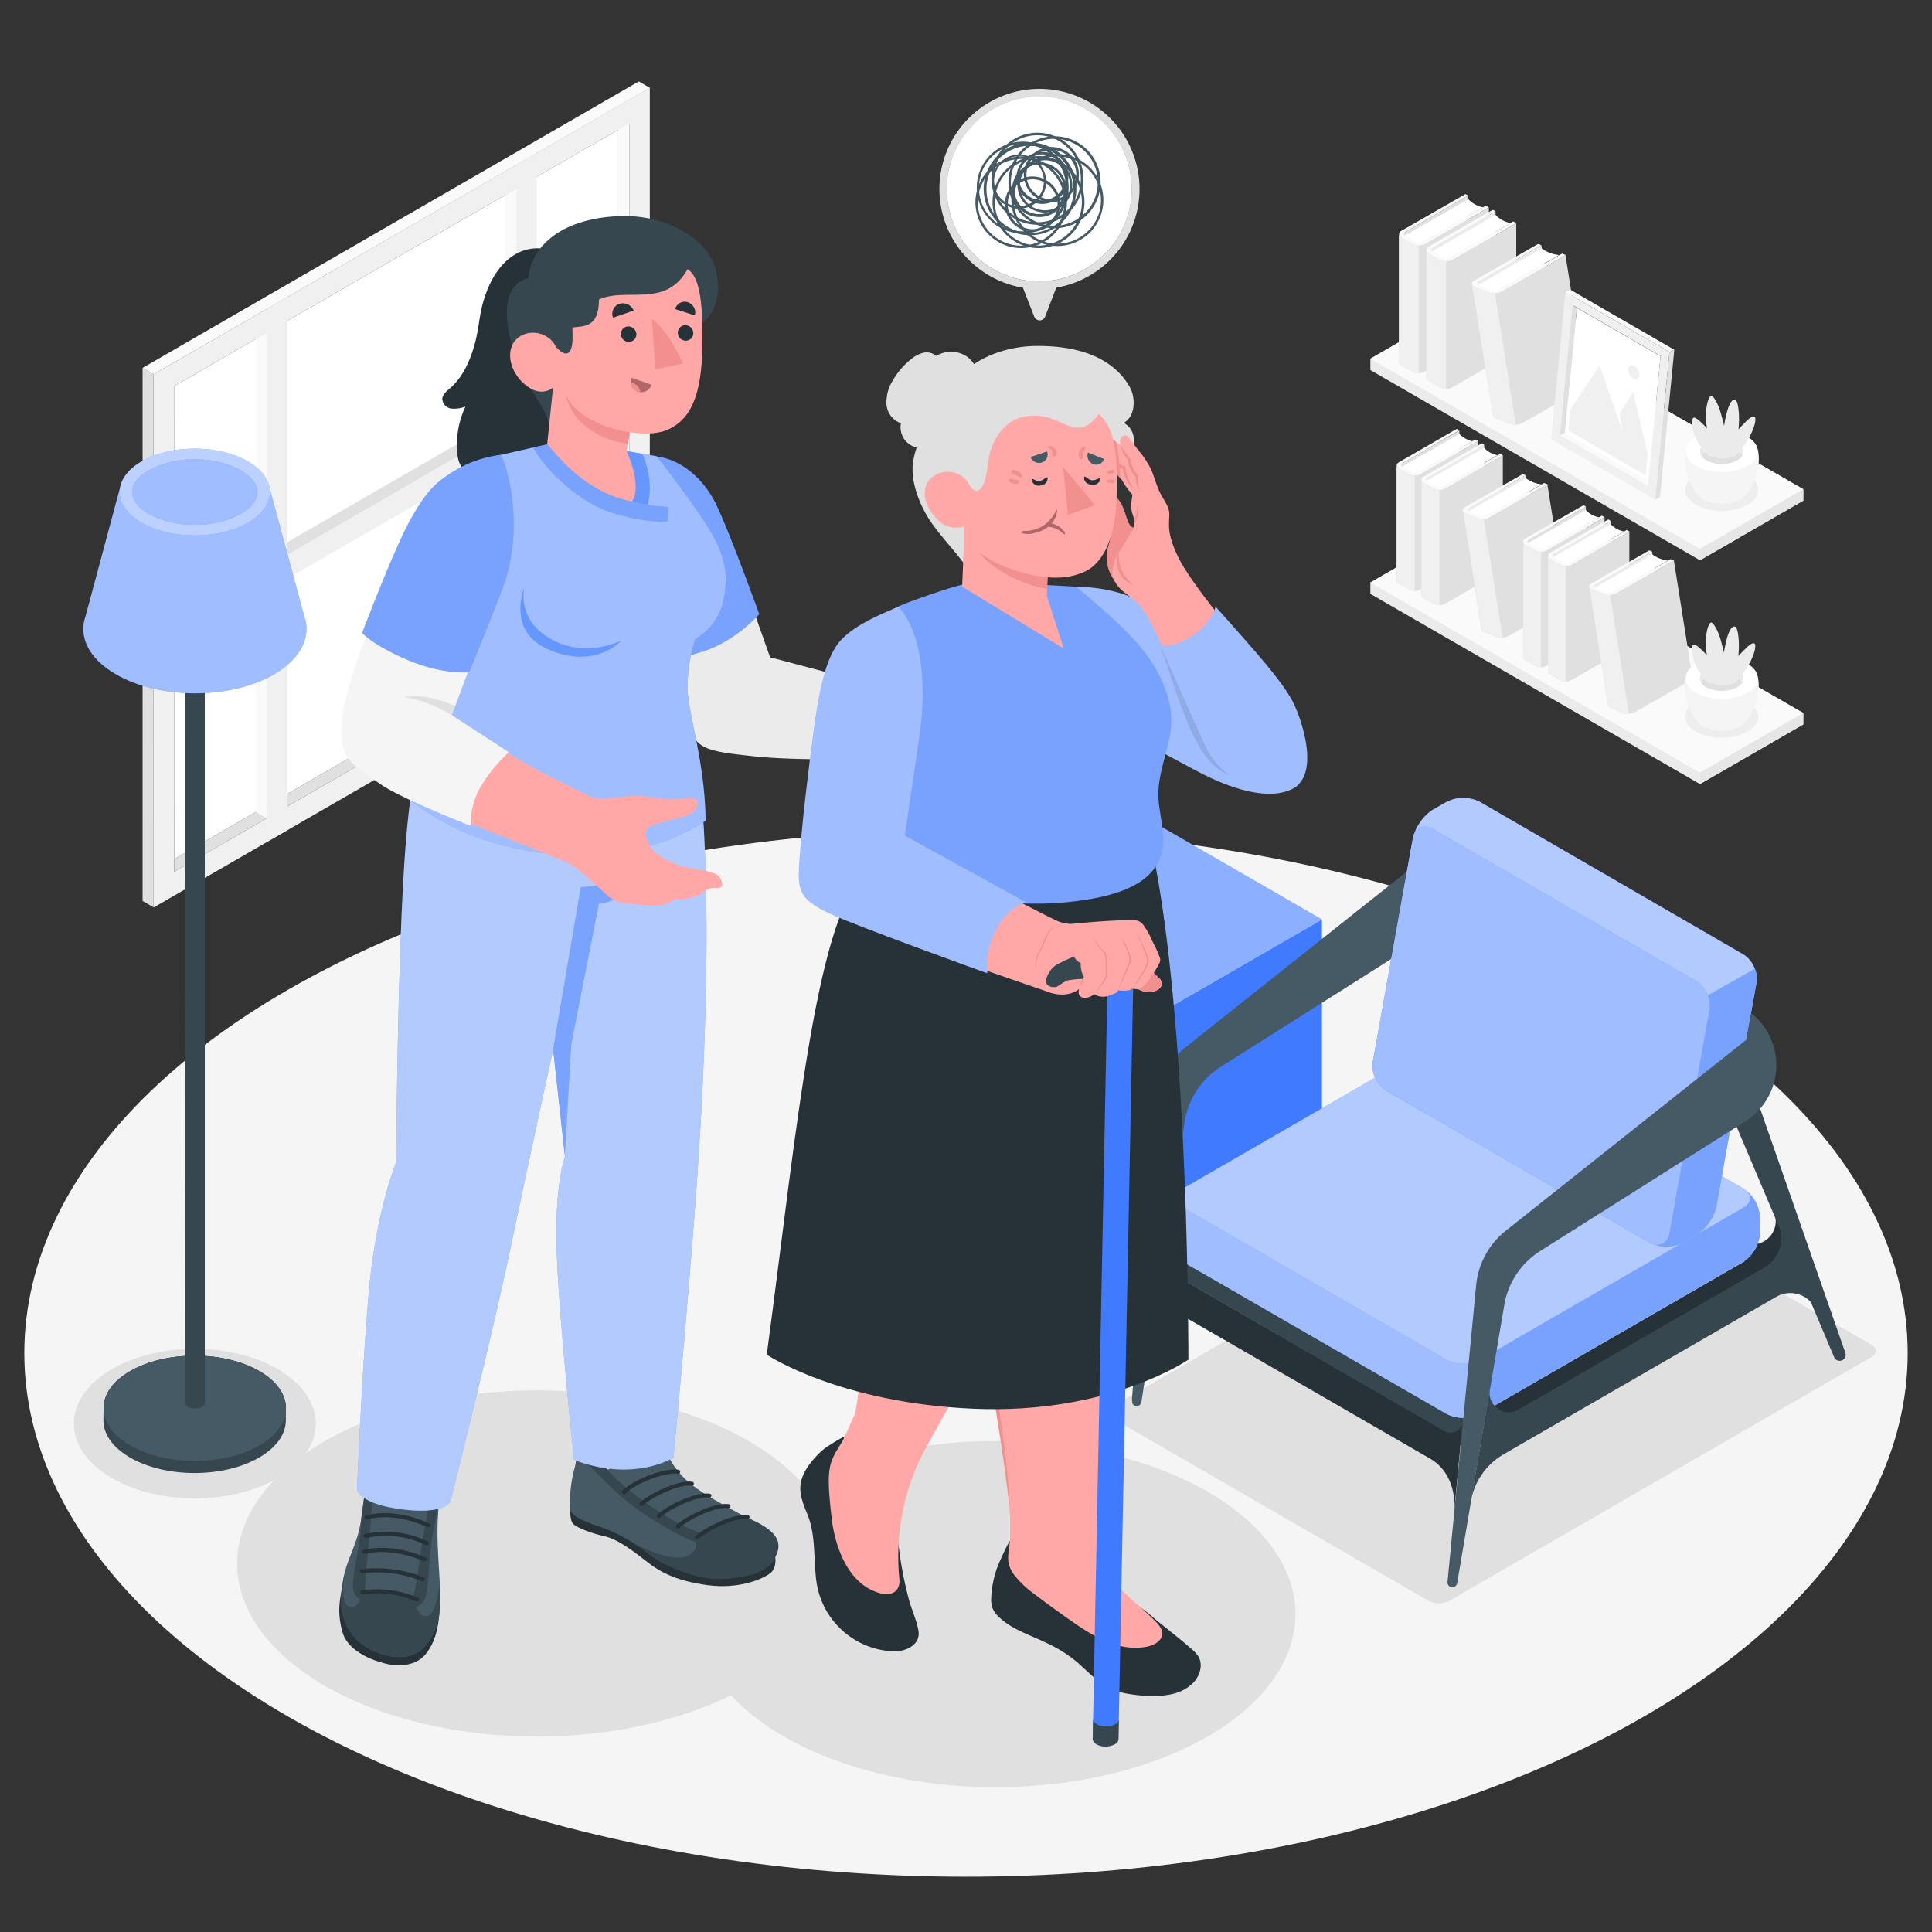 <?xml version="1.0" encoding="UTF-8" standalone="no"?>
<svg
   viewBox="0 0 500 500"
   version="1.1"
   id="svg223"
   sodipodi:docname="Alzheimer.svg"
   inkscape:version="1.3.2 (091e20ef0f, 2023-11-25, custom)"
   xmlns:inkscape="http://www.inkscape.org/namespaces/inkscape"
   xmlns:sodipodi="http://sodipodi.sourceforge.net/DTD/sodipodi-0.dtd"
   xmlns="http://www.w3.org/2000/svg"
   xmlns:svg="http://www.w3.org/2000/svg">
  <rect x="0" y="0" width="500" height="500" fill="#333333" stroke="none"/>
  <defs
     id="defs223" />
  <sodipodi:namedview
     id="namedview223"
     pagecolor="#ffffff"
     bordercolor="#000000"
     borderopacity="0.25"
     inkscape:showpageshadow="2"
     inkscape:pageopacity="0.0"
     inkscape:pagecheckerboard="0"
     inkscape:deskcolor="#d1d1d1"
     inkscape:zoom="0.906"
     inkscape:cx="238.4106"
     inkscape:cy="233.44371"
     inkscape:window-width="1680"
     inkscape:window-height="700"
     inkscape:window-x="0"
     inkscape:window-y="0"
     inkscape:window-maximized="0"
     inkscape:current-layer="freepik--character--inject-214" />
  <ellipse
     id="freepik--floor--inject-214"
     cx="250"
     cy="350.19"
     rx="243.71"
     ry="135.5"
     style="fill:#f5f5f5" />
  <g
     id="g13">
    <g
       id="freepik--window--inject-214">
      <g
         id="freepik--Frame--inject-214">
        <polygon
           points="162.85,157.61 159.99,156.01 159.99,30.33 162.85,31.93 "
           style="fill:#fafafa"
           id="polygon1" />
        <polygon
           points="45.06,99.94 45.08,222.36 159.99,156.01 159.99,33.59 "
           style="fill:#ffffff"
           id="polygon2" />
        <path
           d="m 168.17,160.68 v -138 L 39.74,96.87 v 138 z M 45.06,225.62 V 99.94 l 117.79,-68 v 125.67 z"
           style="fill:#f0f0f0"
           id="path2" />
        <polygon
           points="45.08,222.36 45.06,225.62 162.85,157.61 159.99,156.01 "
           style="fill:#e0e0e0"
           id="polygon3" />
        <polygon
           points="133.63,174.48 130.77,172.88 130.77,50.45 133.63,48.8 "
           style="fill:#fafafa"
           id="polygon4" />
        <polygon
           points="69.07,211.75 66.21,210.16 66.21,87.73 69.07,86.07 "
           style="fill:#fafafa"
           id="polygon5" />
        <polygon
           points="36.9,95.21 39.74,96.87 39.75,234.82 36.9,233.17 "
           style="fill:#e0e0e0"
           id="polygon6" />
        <polygon
           points="168.17,22.73 165.32,21.07 36.9,95.21 39.74,96.87 "
           style="fill:#fafafa"
           id="polygon7" />
        <polygon
           points="162.86,92.52 160.02,90.86 45.06,157.23 45.06,160.53 "
           style="fill:#e0e0e0"
           id="polygon8" />
      </g>
      <polygon
         points="162.86,92.52 162.85,98.66 45.07,166.66 45.06,160.53 "
         style="fill:#f0f0f0"
         id="polygon9" />
      <polygon
         points="74.38,76.87 69.08,79.94 69.08,217.89 74.38,214.83 "
         style="fill:#f0f0f0"
         id="polygon10" />
      <polygon
         points="138.93,39.61 133.62,42.67 133.62,180.62 138.93,177.56 "
         style="fill:#f0f0f0"
         id="polygon11" />
      <polygon
         points="66.21,87.73 69.07,86.07 69.07,146.67 66.21,145.02 "
         style="fill:#fafafa"
         id="polygon12" />
      <polygon
         points="130.74,50.47 133.61,48.81 133.61,109.41 130.74,107.76 "
         style="fill:#fafafa"
         id="polygon13" />
    </g>
  </g>
  <g
     id="freepik--Shelf--inject-214">
    <polygon
       points="466.69,184.54 466.69,187.48 439.95,202.92 354.65,153.69 354.65,150.76 381.39,135.32 "
       style="fill:#ebebeb"
       id="polygon14" />
    <polygon
       points="381.39,135.32 466.69,184.54 439.95,199.98 354.65,150.76 "
       style="fill:#fafafa"
       id="polygon15" />
    <polygon
       points="466.69,187.48 466.69,184.54 439.95,199.98 439.95,202.92 "
       style="fill:#e6e6e6"
       id="polygon16" />
    <polygon
       points="361.99,150.29 377.68,141.23 377.68,111.39 361.99,120.45 "
       style="fill:#e0e0e0"
       id="polygon17" />
    <path
       d="m 362.49,121 15.19,-8.72 a 6.32,6.32 0 0 0 3.47,1.9 l -15.06,8.68 a 15.4,15.4 0 0 1 -3.6,-1.86 z"
       style="fill:#ffffff"
       id="path17" />
    <path
       d="m 367.55,122.75 a 3.2,3.2 0 0 1 -2.92,0 l -2.55,-1.46 c -0.81,-0.47 -0.81,-1.22 0,-1.68 L 377,111 l 0.64,0.37 -14.64,8.52 c -0.49,0.27 -0.49,0.72 0,1 l 2.37,1.35 a 2,2 0 0 0 1.76,0 l 14.71,-8.49 0.72,0.42 z"
       style="fill:#fafafa"
       id="path18" />
    <path
       d="M 382.51,114.17 V 144 l -15,8.59 a 3.26,3.26 0 0 1 -2.92,0 l -2.55,-1.47 a 1,1 0 0 1 -0.61,-0.84 v -29.83 a 1.05,1.05 0 0 0 0.61,0.84 l 2.55,1.47 a 3.26,3.26 0 0 0 2.92,0 z"
       style="fill:#e0e0e0"
       id="path19" />
    <path
       d="m 366.09,123.1 a 3,3 0 0 1 -1.46,-0.34 l -2.55,-1.47 a 1.05,1.05 0 0 1 -0.61,-0.84 v 29.84 a 1,1 0 0 0 0.61,0.84 l 2.55,1.47 a 3,3 0 0 0 1.46,0.34 z"
       style="fill:#f0f0f0"
       id="path20" />
    <polygon
       points="368.4,153.98 384.09,144.92 384.09,115.07 368.4,124.13 "
       style="fill:#ebebeb"
       id="polygon20" />
    <path
       d="m 368.91,124.63 15.18,-8.72 a 6.32,6.32 0 0 0 3.47,1.9 l -15.05,8.68 a 15.4,15.4 0 0 1 -3.6,-1.86 z"
       style="fill:#ffffff"
       id="path21" />
    <path
       d="m 374,126.44 a 3.26,3.26 0 0 1 -2.92,0 L 368.49,125 a 0.88,0.88 0 0 1 0,-1.67 l 15,-8.59 0.63,0.36 -14.72,8.5 c -0.48,0.28 -0.48,0.73 0,1 l 2.38,1.35 a 1.93,1.93 0 0 0 1.75,0 l 14.71,-8.48 0.72,0.41 z"
       style="fill:#fafafa"
       id="path22" />
    <path
       d="m 388.93,117.85 v 29.84 l -15,8.59 a 3.26,3.26 0 0 1 -2.92,0 l -2.56,-1.47 a 1,1 0 0 1 -0.6,-0.83 v -29.85 a 1,1 0 0 0 0.6,0.84 l 2.56,1.47 a 3.26,3.26 0 0 0 2.92,0 z"
       style="fill:#e0e0e0"
       id="path23" />
    <path
       d="m 372.51,126.79 a 3,3 0 0 1 -1.46,-0.35 L 368.49,125 a 1,1 0 0 1 -0.6,-0.84 V 154 a 1,1 0 0 0 0.6,0.83 l 2.56,1.47 a 3,3 0 0 0 1.46,0.35 z"
       style="fill:#f0f0f0"
       id="path24" />
    <polygon
       points="383.99,162.81 399.68,153.75 394.8,123 379.12,132.06 "
       style="fill:#ebebeb"
       id="polygon24" />
    <path
       d="m 379.74,132.49 15.19,-8.71 a 8.34,8.34 0 0 0 4,1.57 L 383.91,134 a 19.86,19.86 0 0 1 -4.17,-1.51 z"
       style="fill:#ffffff"
       id="path25" />
    <path
       d="m 385.48,133.9 a 4.06,4.06 0 0 1 -3.16,0.15 l -3,-1.22 c -0.95,-0.39 -1,-1.07 -0.25,-1.54 l 15,-8.59 0.74,0.3 -14.71,8.5 c -0.49,0.28 -0.42,0.69 0.14,0.92 l 2.78,1.12 a 2.42,2.42 0 0 0 1.89,-0.09 l 14.71,-8.45 0.84,0.34 z"
       style="fill:#fafafa"
       id="path26" />
    <path
       d="m 400.45,125.31 4.88,30.75 -15,8.59 a 4.08,4.08 0 0 1 -3.17,0.14 l -3,-1.22 c -0.47,-0.19 -0.73,-0.45 -0.78,-0.73 l -4.87,-30.75 c 0,0.28 0.31,0.54 0.77,0.74 l 3,1.22 a 4.1,4.1 0 0 0 3.16,-0.14 z"
       style="fill:#e0e0e0"
       id="path27" />
    <path
       d="m 384,134.29 a 3.94,3.94 0 0 1 -1.63,-0.24 l -3,-1.22 c -0.46,-0.2 -0.73,-0.46 -0.77,-0.74 l 4.87,30.75 c 0.05,0.28 0.31,0.54 0.78,0.73 l 3,1.22 a 4.13,4.13 0 0 0 1.64,0.25 z"
       style="fill:#f0f0f0"
       id="path28" />
    <polygon
       points="394.72,170.02 410.41,160.96 410.41,131.11 394.72,140.18 "
       style="fill:#e0e0e0"
       id="polygon28" />
    <path
       d="M 395.23,140.67 410.41,132 a 6.44,6.44 0 0 0 3.47,1.9 l -15.05,8.67 a 14.84,14.84 0 0 1 -3.6,-1.9 z"
       style="fill:#ffffff"
       id="path29" />
    <path
       d="m 400.29,142.48 a 3.26,3.26 0 0 1 -2.92,0 L 394.81,141 a 0.88,0.88 0 0 1 0,-1.67 l 15,-8.59 0.63,0.36 -14.72,8.5 c -0.48,0.28 -0.48,0.73 0,1 l 2.37,1.34 a 1.93,1.93 0 0 0 1.75,0 l 14.71,-8.48 0.72,0.41 z"
       style="fill:#fafafa"
       id="path30" />
    <path
       d="m 415.25,133.89 v 29.85 l -15,8.58 a 3.2,3.2 0 0 1 -2.92,0 l -2.56,-1.46 a 1,1 0 0 1 -0.6,-0.84 v -29.85 a 1,1 0 0 0 0.6,0.84 l 2.56,1.47 a 3.26,3.26 0 0 0 2.92,0 z"
       style="fill:#e0e0e0"
       id="path31" />
    <path
       d="m 398.83,142.83 a 3,3 0 0 1 -1.46,-0.35 L 394.81,141 a 1,1 0 0 1 -0.6,-0.84 V 170 a 1,1 0 0 0 0.6,0.84 l 2.56,1.46 a 2.9,2.9 0 0 0 1.46,0.35 z"
       style="fill:#f0f0f0"
       id="path32" />
    <polygon
       points="401.14,173.71 416.83,164.64 416.83,134.8 401.14,143.86 "
       style="fill:#ebebeb"
       id="polygon32" />
    <path
       d="m 401.64,144.35 15.19,-8.71 a 6.32,6.32 0 0 0 3.47,1.9 l -15.05,8.68 a 15.18,15.18 0 0 1 -3.61,-1.87 z"
       style="fill:#ffffff"
       id="path33" />
    <path
       d="m 406.7,146.16 a 3.18,3.18 0 0 1 -2.91,0 l -2.56,-1.46 c -0.81,-0.47 -0.81,-1.22 0,-1.68 l 15,-8.59 0.64,0.37 -14.72,8.5 c -0.48,0.27 -0.48,0.72 0,1 l 2.38,1.35 a 2,2 0 0 0 1.75,0 l 14.72,-8.49 0.72,0.42 z"
       style="fill:#fafafa"
       id="path34" />
    <path
       d="m 421.67,137.57 v 29.85 l -15,8.59 a 3.24,3.24 0 0 1 -2.91,0 l -2.56,-1.47 a 1,1 0 0 1 -0.6,-0.84 v -29.84 a 1,1 0 0 0 0.6,0.83 l 2.56,1.48 a 3.24,3.24 0 0 0 2.91,0 z"
       style="fill:#e0e0e0"
       id="path35" />
    <path
       d="m 405.25,146.51 a 3,3 0 0 1 -1.46,-0.34 l -2.56,-1.48 a 1,1 0 0 1 -0.6,-0.83 v 29.84 a 1,1 0 0 0 0.6,0.84 l 2.56,1.47 a 3,3 0 0 0 1.46,0.34 z"
       style="fill:#f0f0f0"
       id="path36" />
    <polygon
       points="416.73,182.54 432.41,173.48 427.54,142.73 411.85,151.79 "
       style="fill:#ebebeb"
       id="polygon36" />
    <path
       d="m 412.47,152.22 15.19,-8.72 a 8.34,8.34 0 0 0 4,1.57 l -15.05,8.68 a 20,20 0 0 1 -4.14,-1.53 z"
       style="fill:#ffffff"
       id="path37" />
    <path
       d="m 418.22,153.63 a 4.06,4.06 0 0 1 -3.16,0.14 l -3,-1.22 c -0.94,-0.38 -1.05,-1.07 -0.24,-1.53 l 15,-8.59 0.74,0.3 -14.72,8.5 c -0.48,0.28 -0.41,0.69 0.15,0.92 l 2.77,1.12 a 2.44,2.44 0 0 0 1.9,-0.09 l 14.71,-8.48 0.84,0.34 z"
       style="fill:#fafafa"
       id="path38" />
    <path
       d="m 433.19,145 4.87,30.75 -15,8.59 a 4.1,4.1 0 0 1 -3.16,0.14 l -3,-1.22 c -0.46,-0.19 -0.73,-0.46 -0.77,-0.74 l -4.87,-30.75 c 0,0.28 0.3,0.55 0.77,0.74 l 3,1.22 a 4.06,4.06 0 0 0 3.16,-0.14 z"
       style="fill:#e0e0e0"
       id="path39" />
    <path
       d="m 416.69,154 a 3.78,3.78 0 0 1 -1.63,-0.25 l -3,-1.22 c -0.47,-0.19 -0.73,-0.46 -0.77,-0.74 l 4.87,30.75 c 0,0.28 0.31,0.55 0.77,0.74 l 3,1.22 a 4.11,4.11 0 0 0 1.63,0.25 z"
       style="fill:#f0f0f0"
       id="path40" />
    <g
       id="freepik--Pot--inject-214">
      <path
         id="freepik--Shadow--inject-214"
         d="m 438.88,181.66 c -3.69,2.14 -3.69,5.59 0,7.72 a 14.79,14.79 0 0 0 13.37,0 c 3.69,-2.13 3.69,-5.58 0,-7.72 a 14.79,14.79 0 0 0 -13.37,0 z"
         style="opacity:0.05" />
      <path
         d="m 451.58,187 c 3.21,-3.28 5.1,-11.47 2,-14.07 h -16 c -3.13,2.6 -1.25,10.78 2,14.07 l 0.09,0.09 a 0.57,0.57 0 0 1 0.11,0.11 l 0.29,0.25 0.08,0.06 0.24,0.19 a 4.78,4.78 0 0 0 0.42,0.26 10.55,10.55 0 0 0 9.57,0 v 0 l 0.41,-0.26 0.23,-0.18 0.09,-0.07 a 2.26,2.26 0 0 0 0.28,-0.25 l 0.13,-0.12 z"
         style="fill:#f5f5f5"
         id="path41" />
      <path
         d="m 439,171.72 c -3.64,2.1 -3.64,5.51 0,7.61 a 14.57,14.57 0 0 0 13.18,0 c 3.64,-2.1 3.64,-5.51 0,-7.61 a 14.57,14.57 0 0 0 -13.18,0 z"
         style="fill:#ffffff"
         id="path42" />
      <path
         d="m 441.56,173.21 c -2.22,1.28 -2.22,3.35 0,4.63 a 8.86,8.86 0 0 0 8,0 c 2.21,-1.28 2.21,-3.35 0,-4.63 a 8.86,8.86 0 0 0 -8,0 z"
         style="fill:#ebebeb"
         id="path43" />
      <path
         d="m 449.58,175.41 a 8.86,8.86 0 0 0 -8,0 3.6,3.6 0 0 0 -1.33,1.21 3.54,3.54 0 0 0 1.33,1.22 8.86,8.86 0 0 0 8,0 3.58,3.58 0 0 0 1.32,-1.22 3.64,3.64 0 0 0 -1.32,-1.21 z"
         style="fill:#e0e0e0"
         id="path44" />
      <path
         d="m 442.05,176.62 a 17.87,17.87 0 0 1 -2.91,-3.85 c -1.33,-2.37 -1.58,-5.54 -0.89,-5.94 0.69,-0.4 3.51,2.78 3.51,2.78 a 17.67,17.67 0 0 1 -0.3,-4.05 c 0.12,-2.11 0.64,-4 1.24,-4.41 0.6,-0.41 2,2.28 2.54,4.2 0.54,1.92 0.92,3.52 0.92,3.52 a 30.35,30.35 0 0 1 1,-4.44 c 0.71,-2 1.34,-2.45 1.84,-2.26 0.5,0.19 0.82,1.14 1,3.8 a 26.61,26.61 0 0 1 -0.12,3.82 c 0,0 1,-1.09 2.1,-2.15 1.1,-1.06 1.73,-1.33 2.08,-1.11 0.35,0.22 0.44,2 -1.44,5.43 a 18.64,18.64 0 0 1 -3.54,4.66 c 0,0 -2.6,1.68 -7.03,0 z"
         style="fill:#ebebeb"
         id="path45" />
    </g>
  </g>
  <g
     id="freepik--shelf--inject-214">
    <polygon
       points="466.69,126.62 466.69,129.56 439.95,145 354.65,95.77 354.65,92.84 381.39,77.4 "
       style="fill:#ebebeb"
       id="polygon45" />
    <polygon
       points="381.39,77.4 466.69,126.62 439.95,142.06 354.65,92.84 "
       style="fill:#fafafa"
       id="polygon46" />
    <polygon
       points="466.69,129.56 466.69,126.62 439.95,142.06 439.95,145 "
       style="fill:#e6e6e6"
       id="polygon47" />
    <polygon
       points="362.62,93.62 379.96,83.61 379.96,50.62 362.62,60.63 "
       style="fill:#e0e0e0"
       id="polygon48" />
    <path
       d="M 363.18,61.18 380,51.55 a 7.08,7.08 0 0 0 3.84,2.1 l -16.64,9.59 a 16.8,16.8 0 0 1 -4.02,-2.06 z"
       style="fill:#ffffff"
       id="path48" />
    <path
       d="m 368.77,63.18 a 3.58,3.58 0 0 1 -3.22,0 l -2.83,-1.62 a 1,1 0 0 1 0,-1.85 l 16.54,-9.49 0.7,0.4 L 363.7,60 c -0.54,0.31 -0.54,0.8 0,1.11 l 2.62,1.49 a 2.17,2.17 0 0 0 1.94,0 l 16.26,-9.38 0.79,0.46 z"
       style="fill:#fafafa"
       id="path49" />
    <path
       d="m 385.31,53.69 v 33 l -16.54,9.5 a 3.58,3.58 0 0 1 -3.22,0 l -2.83,-1.63 a 1.11,1.11 0 0 1 -0.66,-0.92 v -33 a 1.13,1.13 0 0 0 0.66,0.93 l 2.83,1.62 a 3.58,3.58 0 0 0 3.22,0 z"
       style="fill:#e0e0e0"
       id="path50" />
    <path
       d="m 367.16,63.56 a 3.25,3.25 0 0 1 -1.61,-0.38 l -2.83,-1.62 a 1.13,1.13 0 0 1 -0.66,-0.93 v 33 a 1.11,1.11 0 0 0 0.66,0.92 l 2.83,1.63 a 3.36,3.36 0 0 0 1.61,0.38 z"
       style="fill:#f0f0f0"
       id="path51" />
    <polygon
       points="369.71,97.69 387.05,87.68 387.05,54.69 369.71,64.7 "
       style="fill:#ebebeb"
       id="polygon51" />
    <path
       d="m 370.27,65.25 16.78,-9.63 a 7.08,7.08 0 0 0 3.84,2.1 l -16.64,9.59 a 16.8,16.8 0 0 1 -3.98,-2.06 z"
       style="fill:#ffffff"
       id="path52" />
    <path
       d="m 375.86,67.25 a 3.58,3.58 0 0 1 -3.22,0 l -2.83,-1.62 a 1,1 0 0 1 0,-1.85 l 16.54,-9.49 0.7,0.4 -16.26,9.39 c -0.54,0.31 -0.54,0.8 0,1.11 l 2.62,1.49 a 2.14,2.14 0 0 0 1.94,0 l 16.26,-9.38 0.79,0.46 z"
       style="fill:#fafafa"
       id="path53" />
    <path
       d="m 392.4,57.76 v 33 l -16.54,9.49 a 3.58,3.58 0 0 1 -3.22,0 l -2.83,-1.62 a 1.13,1.13 0 0 1 -0.66,-0.93 v -33 a 1.13,1.13 0 0 0 0.66,0.93 l 2.83,1.62 a 3.58,3.58 0 0 0 3.22,0 z"
       style="fill:#e0e0e0"
       id="path54" />
    <path
       d="m 374.25,67.64 a 3.25,3.25 0 0 1 -1.61,-0.39 l -2.83,-1.62 a 1.13,1.13 0 0 1 -0.66,-0.93 v 33 a 1.13,1.13 0 0 0 0.66,0.93 l 2.83,1.62 a 3.36,3.36 0 0 0 1.61,0.38 z"
       style="fill:#f0f0f0"
       id="path55" />
    <polygon
       points="386.94,107.45 404.28,97.44 398.89,63.45 381.56,73.47 "
       style="fill:#ebebeb"
       id="polygon55" />
    <path
       d="M 382.24,73.94 399,64.31 a 9.14,9.14 0 0 0 4.5,1.69 l -16.65,9.59 a 21.54,21.54 0 0 1 -4.61,-1.65 z"
       style="fill:#ffffff"
       id="path56" />
    <path
       d="m 388.59,75.5 a 4.52,4.52 0 0 1 -3.49,0.16 l -3.3,-1.35 c -1,-0.42 -1.16,-1.18 -0.27,-1.69 l 16.55,-9.5 0.81,0.33 -16.26,9.4 c -0.54,0.3 -0.46,0.76 0.16,1 l 3.06,1.24 A 2.76,2.76 0 0 0 388,75 l 16.27,-9.38 0.92,0.38 z"
       style="fill:#fafafa"
       id="path57" />
    <path
       d="m 405.14,66 5.39,34 -16.53,9.49 a 4.5,4.5 0 0 1 -3.5,0.15 l -3.3,-1.34 c -0.51,-0.22 -0.81,-0.51 -0.85,-0.82 l -5.39,-34 c 0.05,0.3 0.34,0.6 0.86,0.81 l 3.3,1.35 a 4.43,4.43 0 0 0 3.49,-0.16 z"
       style="fill:#e0e0e0"
       id="path58" />
    <path
       d="m 386.9,75.93 a 4.4,4.4 0 0 1 -1.8,-0.27 l -3.3,-1.35 c -0.52,-0.21 -0.81,-0.51 -0.86,-0.81 l 5.39,34 c 0,0.31 0.34,0.6 0.85,0.82 l 3.3,1.34 a 4.42,4.42 0 0 0 1.81,0.28 z"
       style="fill:#f0f0f0"
       id="path59" />
    <g
       id="freepik--Picture--inject-214">
      <g
         id="freepik--frame--inject-214">
        <polygon
           points="403.73,112.64 404.96,112.05 427.71,125.19 426.48,125.78 "
           style="fill:#fafafa"
           id="polygon59" />
        <polygon
           points="429.75,92.17 408.1,79.69 404.96,112.05 426.6,124.55 "
           style="fill:#ffffff"
           id="polygon60" />
        <path
           d="m 401.41,113.72 26.94,15.56 3.71,-38.18 -26.93,-15.56 z M 407,79 l 22.75,13.13 -3.27,33.61 -22.75,-13.13 z"
           style="fill:#f0f0f0"
           id="path60" />
        <polygon
           points="408.1,79.69 407,79.04 403.73,112.64 404.96,112.05 "
           style="fill:#e0e0e0"
           id="polygon61" />
        <polygon
           points="433.31,90.52 432.06,91.09 405.13,75.54 406.37,74.97 "
           style="fill:#fafafa"
           id="polygon62" />
        <polygon
           points="428.35,129.28 429.59,128.7 433.31,90.52 432.06,91.09 "
           style="fill:#e0e0e0"
           id="polygon63" />
      </g>
      <g
         id="freepik--Land--inject-214">
        <polygon
           points="426.39,117.5 422.68,101.48 419.14,106.95 419.88,111.56 413.98,94.56 406.44,105.98 405.91,111.44 425.86,122.96 "
           style="fill:#f0f0f0"
           id="polygon64" />
        <path
           d="m 423,94.74 a 2.83,2.83 0 0 1 1.32,2.46 c -0.09,0.89 -0.82,1.24 -1.64,0.76 a 2.83,2.83 0 0 1 -1.32,-2.46 c 0.08,-0.89 0.81,-1.23 1.64,-0.76 z"
           style="fill:#f0f0f0"
           id="path64" />
      </g>
    </g>
    <g
       id="freepik--pot--inject-214">
      <path
         id="freepik--shadow--inject-214"
         d="m 438.91,122.94 c -3.69,2.13 -3.69,5.59 0,7.72 a 14.77,14.77 0 0 0 13.36,0 c 3.69,-2.13 3.69,-5.59 0,-7.72 a 14.79,14.79 0 0 0 -13.36,0 z"
         style="opacity:0.05" />
      <path
         d="m 451.61,128.32 c 3.21,-3.28 5.1,-11.47 2,-14.08 h -16 c -3.13,2.61 -1.25,10.79 2,14.07 l 0.08,0.09 0.11,0.11 a 3.73,3.73 0 0 0 0.3,0.26 l 0.07,0.06 0.25,0.18 a 3.62,3.62 0 0 0 0.41,0.27 10.57,10.57 0 0 0 9.58,0 v 0 a 4.94,4.94 0 0 0 0.42,-0.27 1.84,1.84 0 0 0 0.22,-0.17 l 0.1,-0.07 0.28,-0.25 0.12,-0.13 z"
         style="fill:#f5f5f5"
         id="path65" />
      <path
         d="m 439,113 c -3.64,2.1 -3.64,5.51 0,7.61 a 14.57,14.57 0 0 0 13.18,0 c 3.64,-2.1 3.64,-5.51 0,-7.61 A 14.57,14.57 0 0 0 439,113 Z"
         style="fill:#ffffff"
         id="path66" />
      <path
         d="m 441.59,114.49 c -2.22,1.28 -2.22,3.35 0,4.63 a 8.86,8.86 0 0 0 8,0 c 2.21,-1.28 2.21,-3.35 0,-4.63 a 8.86,8.86 0 0 0 -8,0 z"
         style="fill:#ebebeb"
         id="path67" />
      <path
         d="m 449.61,116.68 a 8.92,8.92 0 0 0 -8,0 3.79,3.79 0 0 0 -1.33,1.22 3.79,3.79 0 0 0 1.33,1.22 8.86,8.86 0 0 0 8,0 3.88,3.88 0 0 0 1.33,-1.22 3.88,3.88 0 0 0 -1.33,-1.22 z"
         style="fill:#e0e0e0"
         id="path68" />
      <path
         d="m 442.08,117.9 a 18.27,18.27 0 0 1 -2.9,-3.86 c -1.34,-2.36 -1.59,-5.54 -0.9,-5.93 0.69,-0.39 3.51,2.77 3.51,2.77 a 17.22,17.22 0 0 1 -0.29,-4 c 0.12,-2.11 0.63,-4 1.23,-4.41 0.6,-0.41 2,2.27 2.54,4.2 0.54,1.93 0.93,3.52 0.93,3.52 a 29.72,29.72 0 0 1 1,-4.44 c 0.71,-2 1.35,-2.46 1.84,-2.26 0.49,0.2 0.82,1.13 1,3.8 a 26.61,26.61 0 0 1 -0.12,3.82 c 0,0 1,-1.1 2.09,-2.16 1.09,-1.06 1.73,-1.32 2.08,-1.1 0.35,0.22 0.44,2 -1.43,5.43 a 19,19 0 0 1 -3.55,4.66 c 0,0 -2.59,1.64 -7.03,-0.04 z"
         style="fill:#ebebeb"
         id="path69" />
    </g>
  </g>
  <path
     id="path70"
     d="m 72.56,354.74 c 12.23,7.56 12.23,19.81 0,27.37 -12.23,7.56 -32.06,7.56 -44.29,0 -12.23,-7.56 -12.23,-19.81 0,-27.37 12.23,-7.56 32.06,-7.55 44.29,0 z"
     style="fill:#e0e0e0" />
  <path
     id="path71"
     d="m 484.36,348.05 -81.77,-47.2 a 6,6 0 0 0 -5.43,0 l -109.25,63.08 c -1.5,0.86 -1.5,2.27 0,3.14 l 81.77,47.19 a 6,6 0 0 0 5.43,0 l 109.25,-63.07 c 1.5,-0.87 1.5,-2.27 0,-3.14 z"
     style="fill:#e0e0e0" />
  <polygon
     id="polygon71"
     points="348.44,311.02 279.03,351.07 216.6,315.02 286,274.97 "
     style="fill:#e0e0e0" />
  <ellipse
     id="ellipse71"
     cx="257.7"
     cy="417.73"
     rx="77.57"
     ry="44.79"
     style="fill:#e0e0e0" />
  <ellipse
     id="ellipse72"
     cx="138.93"
     cy="404.62"
     rx="77.57"
     ry="44.79"
     style="fill:#e0e0e0" />
  <g
     id="freepik--lamp--inject-214">
    <path
       d="m 67.1,354.83 c 9.22,5.32 9.22,13.95 0,19.27 -9.22,5.32 -24.16,5.32 -33.38,0 -9.22,-5.32 -9.21,-14 0,-19.27 9.21,-5.27 24.17,-5.32 33.38,0 z"
       style="fill:#37474f"
       id="path72" />
    <path
       d="m 26.81,364.46 v 0 c 0,-3.48 2.28,-7 6.89,-9.63 9.22,-5.32 24.17,-5.32 33.38,0 4.61,2.66 6.9,6.15 6.89,9.63 v 0 3.26 0 c -0.06,3.45 -2.37,6.88 -6.92,9.5 -9.21,5.33 -24.16,5.33 -33.38,0 -4.55,-2.62 -6.85,-6.05 -6.91,-9.5 v 0 z"
       style="fill:#37474f"
       id="path73" />
    <path
       d="m 67.1,354.83 c 9.22,5.32 9.22,13.95 0,19.27 -9.22,5.32 -24.16,5.32 -33.38,0 -9.22,-5.32 -9.21,-14 0,-19.27 9.21,-5.27 24.17,-5.32 33.38,0 z"
       style="fill:#455a64"
       id="path74" />
    <path
       d="M 47.87,166.35 H 53 v 196.59 0 a 1.18,1.18 0 0 1 -0.72,1.16 3.92,3.92 0 0 1 -3.59,0 1.19,1.19 0 0 1 -0.73,-1.16 v 0 z"
       style="fill:#37474f"
       id="path75" />
    <path
       d="m 22.17,159.39 v 0 l 8.94,-33.33 h 38.62 l 9,33.33 v 0 c 1.9,5.3 -0.71,11 -7.84,15.16 -11.27,6.5 -29.54,6.5 -40.81,0 -7.21,-4.12 -9.81,-9.86 -7.91,-15.16 z"
       style="fill:#407bff"
       id="path76" />
    <path
       d="m 22.17,159.39 v 0 l 8.94,-33.33 h 38.62 l 9,33.33 v 0 c 1.9,5.3 -0.71,11 -7.84,15.16 -11.27,6.5 -29.54,6.5 -40.81,0 -7.21,-4.12 -9.81,-9.86 -7.91,-15.16 z"
       style="opacity:0.5;fill:#ffffff"
       id="path77" />
    <path
       d="m 64.16,135.28 c -7.59,4.38 -19.9,4.38 -27.5,0 -7.6,-4.38 -7.59,-11.5 0,-15.88 7.59,-4.38 19.91,-4.39 27.5,0 7.59,4.39 7.6,11.49 0,15.88 z"
       style="fill:#407bff"
       id="path78" />
    <path
       d="m 64.16,135.28 c -7.59,4.38 -19.9,4.38 -27.5,0 -7.6,-4.38 -7.59,-11.5 0,-15.88 7.59,-4.38 19.91,-4.39 27.5,0 7.59,4.39 7.6,11.49 0,15.88 z"
       style="opacity:0.65;fill:#ffffff"
       id="path79" />
    <path
       d="M 50.41,135.81 A 24.23,24.23 0 0 0 62.33,133 c 2.78,-1.6 4.31,-3.6 4.31,-5.64 0,-2.04 -1.53,-4 -4.31,-5.65 a 24.23,24.23 0 0 0 -11.92,-2.82 24.22,24.22 0 0 0 -11.91,2.82 c -2.78,1.6 -4.31,3.61 -4.31,5.65 0,2.04 1.53,4 4.31,5.64 a 24.22,24.22 0 0 0 11.91,2.81 z"
       style="fill:#407bff"
       id="path80" />
    <path
       d="M 50.41,135.81 A 24.23,24.23 0 0 0 62.33,133 c 2.78,-1.6 4.31,-3.6 4.31,-5.64 0,-2.04 -1.53,-4 -4.31,-5.65 a 24.23,24.23 0 0 0 -11.92,-2.82 24.22,24.22 0 0 0 -11.91,2.82 c -2.78,1.6 -4.31,3.61 -4.31,5.65 0,2.04 1.53,4 4.31,5.64 a 24.22,24.22 0 0 0 11.91,2.81 z"
       style="opacity:0.5;fill:#ffffff"
       id="path81" />
  </g>
  <g
     id="g95">
    <g
       id="freepik--side-table--inject-214">
      <polygon
         points="233.28,310.55 233.28,317.95 241.82,313.02 "
         style="fill:#407bff"
         id="polygon81" />
      <polygon
         points="233.28,310.55 233.28,317.95 241.82,313.02 "
         style="opacity:0.2"
         id="polygon82" />
      <polygon
         points="229.01,308.09 233.28,310.55 233.28,317.95 229.01,315.48 "
         style="fill:#407bff"
         id="polygon83" />
      <polygon
         points="337.85,307.46 337.85,299.6 276.06,335.25 276.06,343.11 "
         style="fill:#407bff"
         id="polygon84" />
      <polygon
         points="337.85,307.46 337.85,299.6 276.06,335.25 276.06,343.11 "
         style="opacity:0.2"
         id="polygon85" />
      <polygon
         points="271.79,332.79 276.06,335.25 276.06,343.11 271.79,340.65 "
         style="fill:#407bff"
         id="polygon86" />
      <polygon
         points="280.33,337.72 342.12,302.06 342.12,237.96 280.33,273.62 "
         style="fill:#407bff"
         id="polygon87" />
      <polygon
         points="224.74,305.62 280.33,337.72 280.33,273.62 224.74,241.52 "
         style="fill:#407bff"
         id="polygon88" />
      <polygon
         points="224.74,305.62 280.33,337.72 280.33,273.62 224.74,241.52 "
         style="opacity:0.2;fill:#ffffff"
         id="polygon89" />
      <polygon
         points="342.12,237.96 280.33,273.62 224.74,241.52 286.53,205.87 "
         style="fill:#407bff"
         id="polygon90" />
      <polygon
         points="342.12,237.96 280.33,273.62 224.74,241.52 286.53,205.87 "
         style="opacity:0.4;fill:#ffffff"
         id="polygon91" />
      <polygon
         points="229.01,303.16 276.06,330.32 276.06,295.81 229.01,268.64 "
         style="fill:#407bff"
         id="polygon92" />
      <polygon
         points="229.01,303.16 276.06,330.32 276.06,295.81 229.01,268.64 "
         style="opacity:0.1"
         id="polygon93" />
      <polygon
         points="276.06,295.81 276.06,330.32 229.01,303.16 258.7,285.78 "
         style="opacity:0.1"
         id="polygon94" />
      <polygon
         points="229.01,263.71 276.06,290.88 276.06,276.08 229.01,248.92 "
         style="fill:#407bff"
         id="polygon95" />
      <path
         d="m 261.48,272.58 c 0,0.68 -2,0.06 -4.56,-1.39 l -8,-4.61 c -2.52,-1.45 -4.55,-3.18 -4.55,-3.86 v -1.23 l 17.08,9.86 z"
         style="fill:#ffffff"
         id="path95" />
    </g>
  </g>
  <g
     id="freepik--Sofa--inject-214">
    <path
       d="m 302.44,315.07 v 0 a 12.44,12.44 0 0 0 6,12.83 l 70.78,36.9 0.21,4.08 3.22,1.86 -4.15,2.39 -78.2,-45.29 z"
       style="fill:#37474f"
       id="path96" />
    <path
       d="m 376.34,391.13 v 0 c 0.45,-5.44 -1.48,-10.9 -6.21,-13.63 l -63.79,-36.83 a 6,6 0 0 0 -8.9,4.2 v 0 l 4.26,-25.39 v 0 a 12.19,12.19 0 0 0 5.92,12.57 l 66,38.16 a 3.15,3.15 0 0 0 4.95,-2.58 l 0.33,-3.51 z"
       style="fill:#263238"
       id="path97" />
    <path
       d="m 375,216.9 18,10.44 -77.1,48.77 a 20.55,20.55 0 0 0 -9.27,14 l -11.24,72.74 a 1.26,1.26 0 0 1 -1.87,0.88 v 0 c -0.42,-0.24 -0.66,-0.71 -0.51,-2.48 l 6.42,-77.29 c 0.36,-4.36 3.15,-9.57 7.59,-13.09 z"
       style="fill:#455a64"
       id="path98" />
    <path
       d="m 465.16,327.8 -6,-13.91 v 0 L 459,313.52 v 0 l -0.28,-0.65 0.28,0.65 a 6,6 0 0 1 -8.57,7.64 l -3,-1.75 -4,2.33 8.09,4.67 -66.71,38.51 1.79,-10.64 -2.68,16 71.65,-41.49 4.44,2.56 z"
       style="fill:#263238"
       id="path99" />
    <path
       d="m 383,365.92 68.19,-39.4 a 9.52,9.52 0 0 0 4.31,-7.46 v -4 a 9.54,9.54 0 0 0 -4.31,-7.47 L 383,268.2 a 9.55,9.55 0 0 0 -8.62,0 l -68.19,39.37 a 9.54,9.54 0 0 0 -4.31,7.47 v 4.07 a 9.51,9.51 0 0 0 4.31,7.46 l 68.19,39.35 a 9.49,9.49 0 0 0 8.62,0 z"
       style="fill:#407bff"
       id="path100" />
    <path
       d="m 383,365.92 68.19,-39.4 a 9.52,9.52 0 0 0 4.31,-7.46 v -4 a 9.54,9.54 0 0 0 -4.31,-7.47 L 383,268.2 a 9.55,9.55 0 0 0 -8.62,0 l -68.19,39.37 a 9.54,9.54 0 0 0 -4.31,7.47 v 4.07 a 9.51,9.51 0 0 0 4.31,7.46 l 68.19,39.35 a 9.49,9.49 0 0 0 8.62,0 z"
       style="opacity:0.6;fill:#ffffff"
       id="path101" />
    <path
       d="m 381.7,366.47 a 7.16,7.16 0 0 0 1.26,-0.55 l 68.19,-39.4 a 9.53,9.53 0 0 0 4.3,-7.46 v -4 a 9.65,9.65 0 0 0 -3.49,-6.89 c 1.53,1.36 1.26,3.2 -0.81,4.4 l -67.87,39.18 z"
       style="fill:#407bff"
       id="path102" />
    <path
       d="m 381.7,366.47 a 7.16,7.16 0 0 0 1.26,-0.55 l 68.19,-39.4 a 9.53,9.53 0 0 0 4.3,-7.46 v -4 a 9.65,9.65 0 0 0 -3.49,-6.89 c 1.53,1.36 1.26,3.2 -0.81,4.4 l -67.87,39.18 z"
       style="opacity:0.3;fill:#ffffff"
       id="path103" />
    <path
       d="m 301.84,315 v 4.07 a 9.51,9.51 0 0 0 4.31,7.46 l 68.19,39.36 a 9.68,9.68 0 0 0 7.36,0.53 l 1.58,-14.73 -0.32,0.19 a 9.49,9.49 0 0 1 -8.62,0 l -68.19,-39.37 c -2.07,-1.2 -2.34,-3 -0.81,-4.41 a 9.66,9.66 0 0 0 -3.5,6.9 z"
       style="fill:#407bff"
       id="path104" />
    <path
       d="m 301.84,315 v 4.07 a 9.51,9.51 0 0 0 4.31,7.46 l 68.19,39.36 a 9.68,9.68 0 0 0 7.36,0.53 l 1.58,-14.73 -0.32,0.19 a 9.49,9.49 0 0 1 -8.62,0 l -68.19,-39.37 c -2.07,-1.2 -2.34,-3 -0.81,-4.41 a 9.66,9.66 0 0 0 -3.5,6.9 z"
       style="opacity:0.5;fill:#ffffff"
       id="path105" />
    <path
       d="m 358.7,282.2 68.2,39.38 a 8.93,8.93 0 0 0 5,1 6.31,6.31 0 0 0 0.76,-0.08 h 0.16 l 0.45,-0.08 h 0.06 a 5.48,5.48 0 0 0 0.67,-0.17 7.21,7.21 0 0 0 1.47,-0.62 l 3.51,-2 a 12.13,12.13 0 0 0 5.19,-7.39 l 10.37,-57.88 a 6.35,6.35 0 0 0 0.09,-1.07 c 0,-0.15 0,-0.29 0,-0.43 a 7.91,7.91 0 0 0 -0.47,-2.12 7.66,7.66 0 0 0 -2.28,-3.25 l -0.29,-0.23 c -0.15,-0.1 -0.3,-0.2 -0.46,-0.29 L 383,207.52 a 9.55,9.55 0 0 0 -8.62,0 l -3.51,2 a 9.92,9.92 0 0 0 -2.07,1.69 c -0.12,0.12 -0.24,0.26 -0.34,0.38 a 12.88,12.88 0 0 0 -1.26,1.7 3.14,3.14 0 0 0 -0.24,0.39 l -0.2,0.34 c -0.09,0.18 -0.18,0.34 -0.26,0.51 -0.08,0.17 -0.16,0.34 -0.23,0.51 -0.07,0.17 -0.12,0.29 -0.17,0.43 -0.05,0.14 -0.06,0.14 -0.08,0.2 l -0.12,0.39 a 4.43,4.43 0 0 0 -0.13,0.49 c 0,0.12 -0.06,0.24 -0.09,0.36 l -10.37,57.9 a 7.58,7.58 0 0 0 3.39,7.39 z"
       style="fill:#407bff"
       id="path106" />
    <path
       d="m 358.7,282.2 68.2,39.38 a 8.93,8.93 0 0 0 5,1 6.31,6.31 0 0 0 0.76,-0.08 h 0.16 l 0.45,-0.08 h 0.06 a 5.48,5.48 0 0 0 0.67,-0.17 7.21,7.21 0 0 0 1.47,-0.62 l 3.51,-2 a 12.13,12.13 0 0 0 5.19,-7.39 l 10.37,-57.88 a 6.35,6.35 0 0 0 0.09,-1.07 c 0,-0.15 0,-0.29 0,-0.43 a 7.91,7.91 0 0 0 -0.47,-2.12 7.66,7.66 0 0 0 -2.28,-3.25 l -0.29,-0.23 c -0.15,-0.1 -0.3,-0.2 -0.46,-0.29 L 383,207.52 a 9.55,9.55 0 0 0 -8.62,0 l -3.51,2 a 9.92,9.92 0 0 0 -2.07,1.69 c -0.12,0.12 -0.24,0.26 -0.34,0.38 a 12.88,12.88 0 0 0 -1.26,1.7 3.14,3.14 0 0 0 -0.24,0.39 l -0.2,0.34 c -0.09,0.18 -0.18,0.34 -0.26,0.51 -0.08,0.17 -0.16,0.34 -0.23,0.51 -0.07,0.17 -0.12,0.29 -0.17,0.43 -0.05,0.14 -0.06,0.14 -0.08,0.2 l -0.12,0.39 a 4.43,4.43 0 0 0 -0.13,0.49 c 0,0.12 -0.06,0.24 -0.09,0.36 l -10.37,57.9 a 7.58,7.58 0 0 0 3.39,7.39 z"
       style="opacity:0.6;fill:#ffffff"
       id="path107" />
    <path
       d="m 442.45,261.28 -10.37,57.89 c -0.48,2.7 -2.81,3.78 -5.19,2.41 L 358.7,282.21 a 7.61,7.61 0 0 1 -3.43,-7.39 l 10.37,-57.89 c 0.49,-2.7 2.81,-3.78 5.19,-2.41 L 439,253.89 a 7.59,7.59 0 0 1 3.45,7.39 z"
       style="fill:#407bff"
       id="path108" />
    <path
       d="m 442.45,261.28 -10.37,57.89 c -0.48,2.7 -2.81,3.78 -5.19,2.41 L 358.7,282.21 a 7.61,7.61 0 0 1 -3.43,-7.39 l 10.37,-57.89 c 0.49,-2.7 2.81,-3.78 5.19,-2.41 L 439,253.89 a 7.59,7.59 0 0 1 3.45,7.39 z"
       style="opacity:0.5;fill:#ffffff"
       id="path109" />
    <path
       d="m 428.65,322.27 a 10,10 0 0 0 3.29,0.3 6.31,6.31 0 0 0 0.76,-0.08 l 0.61,-0.1 h 0.06 a 5.48,5.48 0 0 0 0.67,-0.17 7.21,7.21 0 0 0 1.47,-0.62 l 3.51,-2 a 12.13,12.13 0 0 0 5.19,-7.39 l 10.37,-57.88 a 6.35,6.35 0 0 0 0.09,-1.07 c 0,-0.15 0,-0.29 0,-0.43 a 7.91,7.91 0 0 0 -0.47,-2.12 l -12.2,6.87 a 6.89,6.89 0 0 1 0.43,3.7 l -10.37,57.89 c -0.36,2 -1.74,3.13 -3.41,3 a 0.3,0.3 0 0 1 0,0.1 z"
       style="fill:#407bff"
       id="path110" />
    <path
       d="m 428.65,322.27 a 10,10 0 0 0 3.29,0.3 6.31,6.31 0 0 0 0.76,-0.08 l 0.61,-0.1 h 0.06 a 5.48,5.48 0 0 0 0.67,-0.17 7.21,7.21 0 0 0 1.47,-0.62 l 3.51,-2 a 12.13,12.13 0 0 0 5.19,-7.39 l 10.37,-57.88 a 6.35,6.35 0 0 0 0.09,-1.07 c 0,-0.15 0,-0.29 0,-0.43 a 7.91,7.91 0 0 0 -0.47,-2.12 l -12.2,6.87 a 6.89,6.89 0 0 1 0.43,3.7 l -10.37,57.89 c -0.36,2 -1.74,3.13 -3.41,3 a 0.3,0.3 0 0 1 0,0.1 z"
       style="opacity:0.3;fill:#ffffff"
       id="path111" />
    <path
       d="m 477.57,350.1 -22.11,-63.38 h -8.09 l 13.53,31.94 a 9.11,9.11 0 0 1 -4.41,9.47 l -63.57,36.71 a 5,5 0 0 1 -7.38,-5.12 l -4.88,28.8 a 17.52,17.52 0 0 1 8.4,-12.11 l 70.67,-40.81 a 7.23,7.23 0 0 1 8.93,1.4 l 6,14.22 a 1.57,1.57 0 0 0 0.64,0.73 1.55,1.55 0 0 0 2.27,-1.85 z"
       style="fill:#37474f"
       id="path112" />
    <path
       d="m 451.92,269.11 -62.27,49.43 A 20.54,20.54 0 0 0 382,332.92 l -7.39,76.5 a 1.25,1.25 0 0 0 0.63,1.19 v 0 a 1.26,1.26 0 0 0 1.87,-0.88 l 12.19,-71.94 a 20.56,20.56 0 0 1 9.27,-14 L 451.7,290.2 a 17.18,17.18 0 0 0 1.49,-28 z"
       style="fill:#455a64"
       id="path113" />
  </g>
  <g
     id="freepik--Character--inject-214">
    <g
       id="freepik--Bottom--inject-214">
      <path
         d="m 113.77,416.81 c -0.34,5 -1.31,8.32 -3.52,11.17 -2.21,2.85 -6.41,3.58 -10.67,2.51 -4.26,-1.07 -9.71,-3.65 -10.94,-8.06 -1.23,-4.41 -1,-7.38 0,-12 z"
         style="fill:#263238"
         id="path114" />
      <path
         d="m 96.73,379.46 c -1.76,0 -2.25,6.78 -3.24,13.51 -1,7.22 -3.74,10.09 -4.69,16 -1.08,6.76 -0.63,9.82 2.36,14.08 2.99,4.26 13.49,8.81 18.65,3.16 4.2,-4.6 4.36,-9.92 4,-16.74 -0.42,-7.05 -0.79,-12 -0.45,-17.33 0.33,-5.08 0.75,-10 -0.78,-10.64 -0.11,0.75 -0.22,1.69 -0.34,2.42 -0.1,0.56 -0.26,3.31 -1.24,3.29 a 8.22,8.22 0 0 1 0,-1.92 2,2 0 0 0 -0.49,-1.67 3.85,3.85 0 0 0 -1.94,-0.79 c -1.73,-0.36 -3.47,-0.69 -5.22,-0.9 -0.87,-0.11 -1.75,-0.18 -2.62,-0.22 a 8.62,8.62 0 0 0 -2.22,0.15 1.37,1.37 0 0 0 -1,0.65 1.82,1.82 0 0 0 -0.09,0.77 4.38,4.38 0 0 1 -0.21,1.39 c -0.06,0.19 -0.24,0.43 -0.49,0.37 a 0.42,0.42 0 0 1 -0.28,-0.42 c 0,-0.83 0,-1.41 0,-2.37 0,-0.44 0,-1 0,-1.48 a 3.06,3.06 0 0 1 0.29,-1.31 z"
         style="fill:#455a64"
         id="path115" />
      <path
         d="m 89.19,407.06 c -0.17,1 -1.18,7.42 1,8.7 2.39,1.39 3.68,-3.66 3.68,-3.66 0,0 5.59,-1.11 13.73,2.15 -0.41,1 0.86,4.57 3.09,3.94 2.23,-0.63 3.06,-8 3.07,-8.13 0.37,6.53 0.1,11.68 -4,16.15 -5.16,5.65 -15.67,1.11 -18.65,-3.16 -2.98,-4.27 -3.39,-7.32 -2.31,-14.05 0.11,-0.7 0.2,-1.33 0.39,-1.94 z"
         style="fill:#37474f"
         id="path116" />
      <path
         d="m 94.54,412.56 c 0,2.46 -3.05,1.49 -3.2,-2 -0.15,-3.49 2.2,-11.56 2.15,-17.56 1,-6.73 1.48,-13.48 3.24,-13.51 0,0.08 0,1.48 -0.06,1.57 l -0.17,2.12 a 11.49,11.49 0 0 0 -0.09,1.47 c 0,5 -0.88,14.67 -1.4,19.24 a 63.44,63.44 0 0 0 -0.47,8.67 z"
         style="fill:#37474f"
         id="path117" />
      <path
         d="m 106.69,414.13 a 63.13,63.13 0 0 0 1.64,-8.55 c 0.59,-4.52 2.08,-14 3.26,-18.89 0.27,-1.06 0.49,-2.27 0.55,-2.68 0.15,-1.06 0.25,-1.62 0.35,-2.33 0,-0.11 0,-0.14 0,-0.18 1.18,0.41 1.19,3.21 1,6.61 -0.22,2 -0.6,4.38 -1.14,7.3 -1.48,5.79 -1.17,14.31 -2.14,17.65 -0.97,3.34 -4.09,3.46 -3.52,1.07 z"
         style="fill:#37474f"
         id="path118" />
      <path
         d="m 107.81,414.45 a 1.05,1.05 0 0 1 -0.24,-0.06 25.65,25.65 0 0 0 -13.5,-1.78 0.72,0.72 0 0 1 -0.8,-0.41 0.5,0.5 0 0 1 0.46,-0.62 27,27 0 0 1 14.44,1.91 0.5,0.5 0 0 1 0.28,0.72 0.65,0.65 0 0 1 -0.64,0.24 z"
         style="fill:#263238"
         id="path119" />
      <path
         d="m 109.25,409.18 -0.22,-0.06 a 31.86,31.86 0 0 0 -15.11,-2 0.71,0.71 0 0 1 -0.78,-0.43 0.49,0.49 0 0 1 0.48,-0.6 33,33 0 0 1 16,2.1 0.5,0.5 0 0 1 0.31,0.71 0.64,0.64 0 0 1 -0.68,0.28 z"
         style="fill:#263238"
         id="path120" />
      <path
         d="m 94.32,402.09 a 0.73,0.73 0 0 1 -0.55,-0.38 0.49,0.49 0 0 1 0.41,-0.65 c 7.85,-1.76 15.62,1.83 15.95,2 a 0.49,0.49 0 0 1 0.27,0.72 0.71,0.71 0 0 1 -0.87,0.18 c -0.08,0 -7.63,-3.51 -14.93,-1.87 a 0.86,0.86 0 0 1 -0.28,0 z"
         style="fill:#263238"
         id="path121" />
      <path
         d="m 94.62,398 a 0.69,0.69 0 0 1 -0.55,-0.37 0.47,0.47 0 0 1 0.39,-0.64 24.9,24.9 0 0 1 16.27,1.95 0.48,0.48 0 0 1 0.22,0.73 0.72,0.72 0 0 1 -0.89,0.13 23.69,23.69 0 0 0 -15.16,-1.8 0.66,0.66 0 0 1 -0.28,0 z"
         style="fill:#263238"
         id="path122" />
      <path
         d="m 94.91,393.21 a 0.72,0.72 0 0 1 -0.55,-0.37 0.47,0.47 0 0 1 0.38,-0.65 c 8.09,-2.05 16.05,1.93 16.39,2.11 a 0.48,0.48 0 0 1 0.24,0.72 0.73,0.73 0 0 1 -0.89,0.15 c -0.08,0 -7.77,-3.88 -15.28,-2 a 1,1 0 0 1 -0.29,0.04 z"
         style="fill:#263238"
         id="path123" />
      <path
         d="m 200.39,402.41 c 0.33,0 0.78,3.32 -1,4.71 -2.09,1.59 -8.2,4.18 -16.2,3.12 -8,-1.06 -12.32,-3.38 -15.5,-5.87 -3.18,-2.49 -7.62,-6 -11.24,-6.79 -3.36,-0.73 -7,-2.17 -8.07,-3.13 -1.07,-0.96 -0.85,-5.19 -0.85,-5.19 z"
         style="fill:#263238"
         id="path124" />
      <path
         d="m 150.92,373.06 a 1.29,1.29 0 0 0 -1.23,1 c -0.26,1.16 -0.57,4.54 -1.13,6.44 -0.77,2.64 -1.34,8.08 -0.93,10.25 0.41,2.17 5.88,3.75 9.38,5 a 45.53,45.53 0 0 1 11.28,6.71 c 3.73,2.88 11.61,5.94 16.84,6 6.19,0.05 13.18,-1.68 14.81,-4.27 2,-3.21 3.51,-6.95 -5.61,-10.95 -1.72,-0.76 -7.77,-4.13 -9.83,-5.35 -5.58,-3.31 -9.5,-6.32 -12,-12.07 a 3.21,3.21 0 0 0 -1.3,-1.76 3.15,3.15 0 0 0 -1.78,-0.17 c -1.53,0.17 -7.63,0.85 -9,1.44 -1.24,0.51 -3,1.11 -3,2.55 a 4.35,4.35 0 0 0 0.32,1.46 c 0.11,0.3 0.19,0.69 -0.09,0.86 -0.28,0.17 -0.62,0 -0.86,-0.23 a 21.75,21.75 0 0 1 -2.43,-2.74 8.52,8.52 0 0 0 -1.44,-1.37 14.9,14.9 0 0 1 -1.55,-0.95 c -0.57,-0.55 -0.43,-1.18 -0.45,-1.85 z"
         style="fill:#455a64"
         id="path125" />
      <path
         d="m 168.29,402.44 a 60.4,60.4 0 0 0 -5,-3.47 v 0 c 0,0 10.71,6.13 15.1,3.47 2.83,-1.7 1.53,-3.85 1.47,-4.53 -0.06,-0.68 9.92,-5.33 12.65,-5.58 v 0 c 0.75,0.39 1.39,0.71 1.78,0.88 9.12,4 7.63,7.74 5.61,10.95 -1.63,2.59 -6.71,4.56 -14.7,4.45 -5.2,-0.09 -13.2,-3.29 -16.91,-6.17 z"
         style="fill:#37474f"
         id="path126" />
      <path
         d="m 179.17,395.92 c 5.68,2.15 3.23,3.09 1.63,3.28 -1.6,0.19 -11.13,-5.06 -16.92,-9.37 -6,-4.48 -9.83,-9.35 -12.07,-11 -0.84,-0.62 -1.74,-1.37 -2.54,-2.07 0.16,-1.14 0.3,-2.18 0.42,-2.73 a 1.29,1.29 0 0 1 1.23,-1 c 0,0.67 -0.12,1.3 0.43,1.81 a 14.9,14.9 0 0 0 1.55,0.95 8.52,8.52 0 0 1 1.44,1.37 21.75,21.75 0 0 0 2.43,2.74 c 4.9,5.86 16.73,13.86 22.4,16.02 z"
         style="fill:#37474f"
         id="path127" />
      <path
         d="m 180.41,398.43 a 0.66,0.66 0 0 1 -0.36,-0.13 0.48,0.48 0 0 1 -0.07,-0.72 c 1.64,-1.77 9.32,-5.93 13.51,-5.45 a 0.52,0.52 0 0 1 0.49,0.57 0.53,0.53 0 0 1 -0.62,0.45 c -3.92,-0.44 -11.22,3.69 -12.51,5.09 a 0.59,0.59 0 0 1 -0.44,0.19 z"
         style="fill:#263238"
         id="path128" />
      <path
         d="m 175.47,395.57 a 0.63,0.63 0 0 1 -0.35,-0.13 0.48,0.48 0 0 1 -0.07,-0.72 c 1.63,-1.77 9.31,-5.93 13.51,-5.45 a 0.52,0.52 0 0 1 0.49,0.57 0.56,0.56 0 0 1 -0.63,0.45 c -3.91,-0.43 -11.22,3.69 -12.51,5.09 a 0.58,0.58 0 0 1 -0.44,0.19 z"
         style="fill:#263238"
         id="path129" />
      <path
         d="m 170.53,392.85 a 0.57,0.57 0 0 1 -0.35,-0.12 0.48,0.48 0 0 1 -0.07,-0.72 c 1.63,-1.78 9.32,-5.94 13.51,-5.45 a 0.52,0.52 0 0 1 0.49,0.57 0.55,0.55 0 0 1 -0.63,0.45 c -3.91,-0.44 -11.21,3.69 -12.51,5.09 a 0.55,0.55 0 0 1 -0.44,0.18 z"
         style="fill:#263238"
         id="path130" />
      <path
         d="m 166,389.77 a 0.57,0.57 0 0 1 -0.35,-0.12 0.48,0.48 0 0 1 -0.07,-0.72 c 1.63,-1.78 9.34,-5.93 13.51,-5.46 a 0.53,0.53 0 0 1 0.49,0.58 0.54,0.54 0 0 1 -0.62,0.45 c -3.91,-0.44 -11.22,3.68 -12.52,5.09 a 0.59,0.59 0 0 1 -0.44,0.18 z"
         style="fill:#263238"
         id="path131" />
      <path
         d="m 161.49,386.69 a 0.57,0.57 0 0 1 -0.35,-0.12 0.48,0.48 0 0 1 -0.08,-0.72 c 2.25,-2.52 10.28,-6 14.47,-5.49 a 0.53,0.53 0 0 1 0.5,0.57 0.55,0.55 0 0 1 -0.63,0.45 c -3.77,-0.43 -11.47,2.89 -13.47,5.12 a 0.56,0.56 0 0 1 -0.44,0.19 z"
         style="fill:#263238"
         id="path132" />
      <path
         d="m 117.92,171.74 c -8.11,15.14 -11.47,23.79 -13.3,52 -1.83,28.21 -2.09,77 -2.09,77 0,0 -5.16,12.51 -7,32.79 -1.84,20.28 -3.12,51.71 -3.12,51.71 0,0 -0.12,3.86 11.56,5.37 11.68,1.51 12.64,-2.21 12.64,-2.21 0,0 10.7,-42.44 15.21,-64 4.94,-23.65 11.34,-52.84 11.34,-52.84 l 3.07,27.74 c 0,0 -2.86,7.07 -2.11,25.83 0.75,18.76 4.46,52.65 4.46,52.65 0,0 13.15,6 25.7,-0.48 0,0 5.52,-56.55 7.31,-91.23 1.79,-34.68 2.14,-72.82 -2.18,-97.44 z"
         style="fill:#407bff"
         id="path133" />
      <path
         d="m 117.92,171.74 c -8.11,15.14 -11.47,23.79 -13.3,52 -1.83,28.21 -2.09,77 -2.09,77 0,0 -5.16,12.51 -7,32.79 -1.84,20.28 -3.12,51.71 -3.12,51.71 0,0 -0.12,3.86 11.56,5.37 11.68,1.51 12.64,-2.21 12.64,-2.21 0,0 10.7,-42.44 15.21,-64 4.94,-23.65 11.34,-52.84 11.34,-52.84 l 3.07,27.74 c 0,0 -2.86,7.07 -2.11,25.83 0.75,18.76 4.46,52.65 4.46,52.65 0,0 13.15,6 25.7,-0.48 0,0 5.52,-56.55 7.31,-91.23 1.79,-34.68 2.14,-72.82 -2.18,-97.44 z"
         style="opacity:0.6;fill:#ffffff"
         id="path134" />
      <g
         style="opacity:0.5"
         id="g135">
        <path
           d="m 143.14,271.54 7.16,-42 c 0,0 14.86,-0.37 19.82,-7 A 20,20 0 0 1 155,233.9 l -7.15,36.34 -1.67,29 z"
           style="fill:#407bff"
           id="path135" />
      </g>
    </g>
    <g
       id="freepik--Top--inject-214">
      <g
         id="freepik--Head--inject-214">
        <path
           d="m 116.47,100.48 c 3.35,-2.92 5.23,-7.2 6.4,-11.49 1.17,-4.29 1.08,-7.36 2.41,-11.6 1.33,-4.24 3.53,-8.42 7.18,-11 0.3,-0.21 0.62,-0.41 0.94,-0.59 a 11.39,11.39 0 0 1 8.69,-1.15 5.23,5.23 0 0 1 2.62,1.47 6.65,6.65 0 0 1 1,2.42 c 0.89,3.21 1.82,6.38 2.45,9.65 a 77.82,77.82 0 0 1 1.28,10.53 78.6,78.6 0 0 1 -0.14,10.52 39.5,39.5 0 0 1 -2.45,11.54 15,15 0 0 1 -6.52,7.8 7.55,7.55 0 0 1 -10,3.86 c -1.71,-0.88 -3.46,-2.49 -5.25,-1.8 -0.88,0.33 -1.5,1.18 -2.39,1.49 a 2.94,2.94 0 0 1 -3.19,-1.2 7,7 0 0 1 -1.11,-3.42 23,23 0 0 1 2.08,-12.3 7.88,7.88 0 0 1 -3.67,0.53 2.67,2.67 0 0 1 -2.33,-2.5 c 0.04,-1.15 1.11,-1.98 2,-2.76 z"
           style="fill:#263238"
           id="path136" />
        <path
           d="m 142.05,110.72 c 0.2,-3.2 -2.75,-6.66 -5.9,-12.31 -3.15,-5.65 -9.76,-23.61 0.63,-26.5 0.69,-8.56 9.19,-15.68 24.27,-16 9.29,-0.21 17.46,3.83 21.49,8.59 4.19,5 5.32,16.08 -2.33,20.13 -5.75,15.62 -38.16,26.09 -38.16,26.09 z"
           style="fill:#37474f"
           id="path137" />
        <path
           d="m 177.93,69.68 c 3.24,1.92 4.16,9 3.8,22.28 -0.6,12 -3.72,16.59 -8.39,19 -2.29,1.19 -5.93,1.63 -10.36,0.89 l -0.83,4.87 c 0,0 11.18,13 1,14.29 -5.09,0.64 -10.1,-2.31 -14.41,-5.73 -4.31,-3.42 -7.13,-10.28 -7.13,-10.28 l 1.51,-14.69 c 0,0 -3.1,2.91 -7.52,-1 -3.64,-3.2 -4.87,-8.58 -2,-11.47 2.87,-2.89 8.33,-2.13 10.34,2 0,0 3.73,4.51 4.21,-1.38 0.06,-0.81 0,-2.83 0,-3.7 2.77,-0.42 6.85,0.26 6.87,-7.26 7.2,-3.25 17.21,2.41 22.91,-7.82 z"
           style="fill:#ffa8a7"
           id="path138" />
        <path
           d="m 163.35,97.73 5.25,1.84 a 2.74,2.74 0 0 1 -3.5,1.8 2.91,2.91 0 0 1 -1.75,-3.64 z"
           style="fill:#b16668"
           id="path139" />
        <path
           d="m 165.1,101.37 a 2.42,2.42 0 0 0 0.58,0.13 2.57,2.57 0 0 0 -2.42,-2.39 2.83,2.83 0 0 0 1.84,2.26 z"
           style="fill:#f28f8f"
           id="path140" />
        <path
           d="M 179.82,81.62 174.73,80 a 2.56,2.56 0 0 1 3.25,-1.8 2.8,2.8 0 0 1 1.84,3.42 z"
           style="fill:#263238"
           id="path141" />
        <path
           d="m 164,80.38 -5.34,1.84 a 2.71,2.71 0 0 1 1.64,-3.58 3,3 0 0 1 3.7,1.74 z"
           style="fill:#263238"
           id="path142" />
        <path
           d="m 168.75,82.46 0.81,13.15 7.23,-1.56 c -2.7,-5.43 -4.42,-8.5 -8.04,-11.59 z"
           style="fill:#f28f8f"
           id="path143" />
        <path
           d="m 163,111.86 c -4.67,-0.62 -13.86,-3.45 -16.56,-9.72 a 14.88,14.88 0 0 0 3.56,6.86 22,22 0 0 0 12.53,5.83 z"
           style="fill:#f28f8f"
           id="path144" />
        <path
           d="m 175.42,85.9 a 2.07,2.07 0 0 0 1.78,2.25 1.94,1.94 0 0 0 2.22,-1.71 2.07,2.07 0 0 0 -1.78,-2.25 1.94,1.94 0 0 0 -2.22,1.71 z"
           style="fill:#263238"
           id="path145" />
        <path
           d="m 160.69,86.21 a 2.06,2.06 0 0 0 1.78,2.25 1.94,1.94 0 0 0 2.21,-1.7 2.07,2.07 0 0 0 -1.78,-2.26 1.94,1.94 0 0 0 -2.21,1.71 z"
           style="fill:#263238"
           id="path146" />
      </g>
      <g
         id="freepik--Arm--inject-214">
        <path
           d="m 274.38,180.6 c 1.47,-1.36 1.63,-3 -0.65,-3.62 -5.38,-1.4 -8.7,1.67 -14,3 a 18.74,18.74 0 0 1 -6.27,0 24.21,24.21 0 0 0 4.31,-1.9 c 4.48,-2.86 2.75,-7 0.18,-5.82 -3.24,1.46 -7.6,1.05 -12.23,2 -6.58,1.35 -6.44,2.66 -10.4,3.42 -1.74,0.34 -5.22,0.34 -13.08,-1 -4.15,-0.73 -18.65,-4.33 -24.42,-5.7 0,0 -5.13,-18.65 -8.33,-28.48 -5.17,-15.85 -10.71,-21.67 -19.6,-23.79 a 265.21,265.21 0 0 0 -3.43,28.22 c 0,0 5.68,24.27 10.29,36 4.23,10.78 4.79,10.51 14.48,11.87 11.19,1.57 27.91,1.42 34.64,1.68 a 116.83,116.83 0 0 1 18,1.84 c 6.6,1.23 8.69,1.65 12.92,1.27 a 44.21,44.21 0 0 0 10.41,-3.15 c 6.79,-3.39 6.78,-6.52 6.5,-7.7 0.76,-0.53 1.64,-3.07 0.52,-3.92 a 2.8,2.8 0 0 0 0.16,-4.22 z"
           style="fill:#ffa8a7"
           id="path147" />
        <path
           d="m 199.3,170.11 19.82,5.24 c 0,0 -2.73,3.53 -4.05,10.24 -1.32,6.71 1.13,10.91 1.13,10.91 0,0 -12.71,0.14 -21,-0.76 -8.29,-0.9 -12.14,-1.37 -14.52,-3.55 -2.38,-2.18 -5,-9.62 -6.75,-14.83 -1.75,-5.21 -8.09,-30.19 -8.09,-30.19 l 4,-28.53 a 19.69,19.69 0 0 1 11.16,6.49 c 5.08,5.72 6.34,11.94 10,21.84 3,8.03 8.3,23.14 8.3,23.14 z"
           style="fill:#ebebeb"
           id="path148" />
        <path
           d="m 169.94,118.14 c 6.38,0.77 12.07,5.78 15.2,12 3.4,6.74 11.35,28.79 11.35,28.79 0,0 -5.93,6.85 -14.26,9.57 -8.33,2.72 -11,2.49 -11,2.49 l -5.74,-23.79 c 0,0 2.29,-26.9 4.45,-29.06 z"
           style="fill:#407bff"
           id="path149" />
        <path
           d="m 169.94,118.14 c 6.38,0.77 12.07,5.78 15.2,12 3.4,6.74 11.35,28.79 11.35,28.79 0,0 -5.93,6.85 -14.26,9.57 -8.33,2.72 -11,2.49 -11,2.49 l -5.74,-23.79 c 0,0 2.29,-26.9 4.45,-29.06 z"
           style="opacity:0.3;fill:#ffffff"
           id="path150" />
        <path
           d="m 250.15,182.88 c -5.2,3.72 -10.9,3.58 -13.84,2.19 2.4,3 10.9,3.61 13.84,-2.19 z"
           style="fill:#f28f8f"
           id="path151" />
      </g>
      <g
         id="freepik--Chest--inject-214">
        <path
           d="m 162.15,116.73 c 0,0 4.25,8.85 1.42,13.11 -11.87,-2.44 -18.21,-10.7 -22,-14.83 0,0 -12.47,2.85 -15.49,3.49 -3.02,0.64 -7.72,5.89 -8.63,19.4 -0.74,10.91 0.93,31.48 0.93,31.48 -4.38,10.72 -10.31,24.79 -12.18,37.62 21.84,17.71 57.47,18.3 76.4,5.41 -0.13,-14.59 -4.14,-26.43 -4.66,-33.76 a 42,42 0 0 1 2,-13.3 15.24,15.24 0 0 0 7.31,-10 c 1.39,-7.06 0.54,-12.25 -5.62,-21.38 -5.15,-7.64 -11.7,-15.9 -11.7,-15.9 z"
           style="fill:#407bff"
           id="path152" />
        <path
           d="m 162.15,116.73 c 0,0 4.25,8.85 1.42,13.11 -11.87,-2.44 -18.21,-10.7 -22,-14.83 0,0 -12.47,2.85 -15.49,3.49 -3.02,0.64 -7.72,5.89 -8.63,19.4 -0.74,10.91 0.93,31.48 0.93,31.48 -4.38,10.72 -10.31,24.79 -12.18,37.62 21.84,17.71 57.47,18.3 76.4,5.41 -0.13,-14.59 -4.14,-26.43 -4.66,-33.76 a 42,42 0 0 1 2,-13.3 15.24,15.24 0 0 0 7.31,-10 c 1.39,-7.06 0.54,-12.25 -5.62,-21.38 -5.15,-7.64 -11.7,-15.9 -11.7,-15.9 z"
           style="opacity:0.5;fill:#ffffff"
           id="path153" />
        <path
           d="m 172.74,135 0.31,-3.82 a 55.52,55.52 0 0 1 -9.48,-1.36 c -11.87,-2.44 -18.21,-10.7 -22,-14.83 l -3.62,0.83 c 2.71,5.12 11.23,13.92 20.23,16.81 9,2.89 14.56,2.37 14.56,2.37 z"
           style="opacity:0.4;fill:#407bff"
           id="path154" />
        <path
           d="m 163.57,129.84 c 1.39,0.31 2.73,0.58 4,0.78 0,0 2,-5.13 -1.27,-13.14 l -4.13,-0.75 c 0,0 4.23,8.85 1.4,13.11 z"
           style="opacity:0.6;fill:#407bff"
           id="path155" />
        <path
           d="m 135.7,152.06 c 0,0 -2.25,8.48 7.33,13.58 8.77,4.67 17.76,0.16 17.76,0.16 0,0 -6.9,7.71 -19.16,2.14 C 131,163.1 135.7,152.06 135.7,152.06 Z"
           style="opacity:0.6;fill:#407bff"
           id="path156" />
      </g>
      <g
         id="freepik--arm--inject-214">
        <path
           d="m 186.46,227.37 c -0.81,-1.73 -3.94,-2 -8.18,-2.78 -4.24,-0.78 -8.52,-3.35 -9.45,-4.76 -0.93,-1.41 -2.45,-3.86 -1.39,-5.19 1.06,-1.33 5,-2.14 7.13,-2.64 2.75,-0.64 5.27,-1.37 6,-3.63 0.19,-3.23 -4,-1.39 -7.06,-1.48 -3.06,-0.09 -6.89,-1.29 -10.8,-0.86 -3.91,0.43 -7.4,0.8 -8.74,0.47 -1.34,-0.33 -3.31,-1.38 -12.06,-5.73 -8.75,-4.35 -25.52,-15.52 -25.52,-15.52 0,0 11.48,-28.6 13.2,-35.67 2.27,-9.32 2.9,-20.65 -0.42,-30.69 -2.78,0.25 -11.08,1.83 -18.84,12.22 -7.07,9.46 -18.7,41 -20.73,52.55 -1.53,8.64 -1.49,12.39 9.24,18.8 7.84,4.69 27.73,12.7 37.72,16.62 l 9.28,3.75 c 2.89,1.17 5.29,3.44 7.57,5.51 1.16,1 2.31,2.12 3.52,3.13 a 7.72,7.72 0 0 0 3.57,2.05 62.24,62.24 0 0 0 8.18,0.8 8.48,8.48 0 0 0 5.05,-1 3.75,3.75 0 0 1 1,-0.57 2.85,2.85 0 0 1 1,-0.08 13.07,13.07 0 0 0 4.38,-0.73 4.15,4.15 0 0 0 1.49,-0.66 8.84,8.84 0 0 1 1.68,-1.23 6.61,6.61 0 0 1 2.28,-0.21 c 1.44,-0.03 1.71,-0.74 0.9,-2.47 z"
           style="fill:#ffa8a7"
           id="path157" />
        <path
           d="m 131.57,130.88 c 0.85,8.16 0.91,11.39 -2.12,20.82 l -12.53,33.37 14.77,9.6 a 40.89,40.89 0 0 0 -7.15,8.68 19.22,19.22 0 0 0 -2.72,10.38 c 0,0 -17.82,-6.96 -23.27,-10.73 -5.45,-3.77 -8.49,-5.83 -9.44,-8.6 -0.95,-2.77 -1.54,-6.4 0.89,-15.55 2.43,-9.15 7.17,-20.19 10.62,-29.37 3.45,-9.18 8.31,-20.8 14.36,-25.2 a 27.36,27.36 0 0 1 14.11,-5.64 c 0,0 1.63,4.09 2.48,12.24 z"
           style="fill:#f5f5f5"
           id="path158" />
        <path
           d="m 116.92,185.07 c -4.27,-2.74 -10.49,-4.71 -12.51,-4.55 5.9,-1.41 13.39,2.19 13.39,2.19 z"
           style="fill:#e0e0e0"
           id="path159" />
        <path
           d="m 129.59,117.73 a 30.22,30.22 0 0 0 -11.39,3.77 c -5.4,3.2 -7.8,5.52 -12,13 -4.2,7.48 -12.48,29.3 -12.48,29.3 0,0 3,3.32 12,7.09 9,3.77 15.7,3.1 15.7,3.1 0,0 7.34,-17.87 9.09,-23 5.05,-14.64 0.97,-30.12 -0.92,-33.26 z"
           style="fill:#407bff"
           id="path160" />
        <g
           style="opacity:0.3"
           id="g161">
          <path
             d="m 129.59,117.73 a 30.22,30.22 0 0 0 -11.39,3.77 c -5.4,3.2 -7.8,5.52 -12,13 -4.2,7.48 -12.48,29.3 -12.48,29.3 0,0 3,3.32 12,7.09 9,3.77 15.7,3.1 15.7,3.1 0,0 7.34,-17.87 9.09,-23 5.05,-14.64 0.97,-30.12 -0.92,-33.26 z"
             style="fill:#ffffff"
             id="path161" />
        </g>
      </g>
    </g>
  </g>
  <g
     id="freepik--character--inject-214">
    <path
       d="m 218.77,371.85 c -0.19,-0.45 -5,2.73 -5.49,3.11 -2.63,2.21 -5.68,5.72 -6.1,9.26 -0.32,2.67 0.78,5.24 1.78,7.7 1.79,4.4 1.68,9 2,13.76 0.08,1.24 0.15,2.47 0.34,3.7 a 21,21 0 0 0 20.2,18 c 3.05,0 6.81,-1.76 6.19,-5.38 -0.47,-2.73 -1.76,-5.39 -2.47,-8.07 a 98.93,98.93 0 0 1 -2.67,-14 c -0.08,-1.3 -8.72,-15.94 -9.9,-18.81 q -1.94,-4.64 -3.88,-9.27 z"
       style="fill:#263238"
       id="path162" />
    <path
       d="m 215.33,393.6 c 0.28,2.26 2.06,14.16 10.45,18 4.65,2.12 7.39,0.51 6.95,-3.21 a 59.14,59.14 0 0 1 4.91,-29.71 c 1.86,-4.11 9.07,-16.67 11.13,-20.24 2.06,-3.57 14.64,-22.36 21.22,-33.26 l 0.24,-0.4 0.17,-0.27 c 6.84,-11.28 12.85,-22.35 16.06,-31.28 0.16,-0.43 0.32,-0.87 0.46,-1.29 0,0 0,-0.09 0.05,-0.13 v 0 c 1.59,-4.69 2.27,-8.62 1.72,-11.44 l -19.12,2.77 -15.78,-7.87 c -1.47,8 -5.82,14.15 -8.74,21.71 -2.78,7.19 -13.42,18.86 -18.19,37.68 -3.71,14.61 -4.91,29.73 -5.75,31.58 -0.84,1.85 -2.56,5.76 -3.11,6.76 -3.4,5.6 -4.42,6.29 -2.67,20.6 z"
       style="fill:#ffa8a7"
       id="path163" />
    <path
       d="m 261.46,398.79 c -0.28,-0.27 -2.93,5.7 -3.13,6.22 a 25.86,25.86 0 0 0 -1.81,8.64 7,7 0 0 0 0.31,2.46 6.44,6.44 0 0 0 1.63,2.31 c 3.35,3.28 8.06,4.66 12.26,6.72 a 35.32,35.32 0 0 1 8.28,5.23 c 2.42,2.16 4.69,4.54 7.51,6.2 a 18.33,18.33 0 0 0 5.89,1.86 38.31,38.31 0 0 0 7.56,0.45 c 3.27,-0.21 6.26,-0.88 8.73,-3.28 1.81,-1.75 2.84,-4.88 1.31,-7.12 a 9.83,9.83 0 0 0 -1.69,-1.78 c -3.11,-2.75 -6.41,-5.24 -9.62,-7.89 a 31,31 0 0 0 -6.49,-4.56 c -2.38,-1.11 -4.76,-2.14 -7.12,-3.27 l -8.2,-3.91 -8.39,-4 c -1.4,-0.67 -2.79,-1.36 -4.19,-2 a 10,10 0 0 1 -2.84,-2.28 z"
       style="fill:#263238"
       id="path164" />
    <path
       d="m 284.37,399.64 a 40.39,40.39 0 0 1 0.77,-11.4 c 0.51,-2.77 0.52,-5.57 0.94,-8.38 q 0.71,-4.65 1.44,-9.3 c 2.11,-13.34 3.94,-26.6 6.08,-40 1.34,-8.41 2.59,-16.85 3.52,-25.32 a 21.6,21.6 0 0 0 -0.08,-7.44 c -2.46,-10.13 -14.19,-8.2 -22.14,-8.51 l -20.5,-0.8 h -0.25 a 164.79,164.79 0 0 1 3.2,27 c 0.4,8.29 -2.77,27.16 0.54,47.75 2.58,16 3.53,26.85 3.52,29 0,1.81 0,3.63 0,5.44 0,2.09 -0.67,4.28 -0.46,6.34 a 7.5,7.5 0 0 0 1.45,3.47 25.21,25.21 0 0 0 5.45,5.16 q 3.75,2.86 7.62,5.6 c 5.41,3.81 11.6,8.27 18.5,8.18 2.24,0 5.47,-0.44 6.64,-2.7 0.61,-1.16 -0.21,-2.65 -1,-3.51 -4.56,-4.95 -10.78,-8.63 -13.63,-14.72 a 18.9,18.9 0 0 1 -1.61,-5.86 z"
       style="fill:#ffa8a7"
       id="path165" />
    <path
       d="m 257.35,315.48 c 0,3.22 -0.29,6.42 -0.55,9.63 -0.26,3.21 -0.47,6.41 -0.65,9.63 a 154.1,154.1 0 0 0 0.18,19.34 c 0.24,3.22 0.68,6.42 1.18,9.6 l 1.5,9.49 q 0.72,4.75 1.34,9.53 c 0.43,3.18 0.84,6.36 1.06,9.57 a 187.07,187.07 0 0 0 -1.66,-19.22 c -0.76,-6.39 -2.05,-12.68 -2.45,-19.06 -0.29,-3.19 -0.4,-6.39 -0.48,-9.6 -0.08,-3.21 0,-6.41 0.08,-9.62 0.08,-3.21 0.23,-6.42 0.38,-9.63 0.15,-3.21 0.28,-6.44 0.07,-9.66 z"
       style="fill:#f28f8f"
       id="path166" />
    <path
       d="m 225,225.23 c -13.66,9.33 -18.67,66.45 -26.56,125.36 0,0 18.64,12.52 53.66,14 35.02,1.48 55.45,-12.72 55.45,-12.72 0,0 0.26,-81.25 -8.46,-127.55 z"
       style="fill:#263238"
       id="path167" />
    <path
       d="m 291.67,108.82 c 2.21,-2 2.15,-6.23 0.62,-8.83 -5.52,-9.38 -17.22,-10.59 -24.64,-10.44 -6.28,0.12 -12.79,2.29 -16.87,5.68 -5.28,4.4 -6.67,8 -6.17,13.88 -5.22,1.27 -7.44,5.21 -8.29,10.34 -0.85,5.13 1.89,12 5.09,16.32 3.2,4.32 4.89,5.86 8.34,10.39 0.44,0.58 31.23,-17.6 34.49,-20.27 3,-2.45 7.49,-4.41 8.78,-8.12 a 9.26,9.26 0 0 0 0.36,-4.58 4.72,4.72 0 0 0 -2.56,-3.72 6,6 0 0 0 0.85,-0.65 z"
       style="fill:#e0e0e0"
       id="path168" />
    <path
       d="m 248.86,91.56 a 7.3,7.3 0 0 0 -6.57,0.57 3.74,3.74 0 0 0 -3.38,-0.82 8,8 0 0 0 -3.17,1.69 19.11,19.11 0 0 0 -4.76,5.6 10.42,10.42 0 0 0 -1.55,6.14 5.55,5.55 0 0 0 3.73,4.78 5.41,5.41 0 0 0 2.48,5.65 7.59,7.59 0 0 0 6.35,0.6 13.06,13.06 0 0 0 5.37,-3.69 c 4.14,-4.5 9.64,-17.18 1.5,-20.52 z"
       style="fill:#e0e0e0"
       id="path169" />
    <path
       d="m 278.59,151.81 c 17.73,0.54 22.58,8 42.13,22 13.75,9.8 15.4,29.15 15.4,29.15 0,0 -6,7.42 -26.52,-3.49 -17.94,-9.52 -32.7,-18 -32.7,-18 z"
       style="fill:#a0bdff;fill-opacity:1"
       id="path170" />
    <path
       d="m 318.12,200.69 c -4.72,-2.27 -6.64,-5.1 -9.47,-10.66 -2.83,-5.56 -8.3,-23 -8.3,-23 z"
       style="opacity:0.1"
       id="path171" />
    <path
       d="m 293.26,136.51 c 0,0 -0.71,-0.13 -1.26,-1.39 -0.55,-1.26 -0.69,-2.21 -1.28,-3.62 -0.59,-1.41 -1.92,-3.68 -3.37,-3.55 -1.45,0.13 -1.27,3.41 -0.61,5.92 a 11.52,11.52 0 0 1 0.14,7.3 9.93,9.93 0 0 0 2.13,9.77 z"
       style="fill:#f28f8f"
       id="path172" />
    <path
       d="m 306.16,178.27 c 4.57,9.5 5.36,11.77 7.45,15.27 a 15.73,15.73 0 0 0 7.16,6.89 24,24 0 0 0 10.18,3 7.76,7.76 0 0 0 3.43,-0.31 c 2.71,-1.06 3.12,-3.81 3,-6.88 a 30.43,30.43 0 0 0 -4.41,-15.7 c -1.34,-2.15 -2.07,-3.07 -6.49,-8.25 -3.6,-4.21 -6.43,-7.16 -11.37,-13.41 -4.47,-5.67 -8.53,-11.25 -10.22,-14.76 -1.69,-3.51 -2.37,-6.06 -2.35,-8.28 0,-3.39 0.57,-3.42 -1.5,-6.84 -1.44,-2.23 -2.23,-5.33 -3,-7.2 a 22.09,22.09 0 0 0 -3.26,-5.06 c -1.37,-1.7 -2.72,-4 -3.5,-4.1 -0.78,-0.1 -1.76,1 -1.27,2.57 0,0 -1.25,-0.86 -2.37,-1.81 -1.12,-0.95 -2.09,-2.26 -3.28,-2.2 -1.19,0.06 -1.23,2 -0.49,3 0.74,1 1.23,1.8 1.23,1.8 0,0 -1,0.8 0.63,2.7 a 11.53,11.53 0 0 0 2.24,2 11,11 0 0 0 2.39,3.52 20.32,20.32 0 0 0 2.69,3.79 c -0.07,1.26 -0.62,2.9 0,4.89 0.62,1.99 1.05,2.36 -0.61,5.42 -1.11,2.06 -3.28,4.67 -4.12,7.32 -0.84,2.65 -0.47,4.47 1.51,6.63 1.69,1.84 4.48,2.74 6.83,6.77 1.83,3.16 3.9,7.6 9.5,19.23 z"
       style="fill:#ffa8a7"
       id="path173" />
    <path
       d="m 290,115.21 a 13.19,13.19 0 0 0 1.16,1.83 c 0.43,0.57 0.9,1.13 1.36,1.65 l 0.07,0.08 v 0.14 a 9.79,9.79 0 0 0 0.24,1.12 7.82,7.82 0 0 0 1.68,3 l 0.13,0.14 v 0.16 a 8,8 0 0 0 -0.08,0.88 c 0,0.3 0,0.61 0,0.91 0,0.3 0.06,0.61 0.12,0.91 a 9.41,9.41 0 0 0 0.25,0.91 5.16,5.16 0 0 1 -0.82,-1.74 6,6 0 0 1 -0.18,-1 5.62,5.62 0 0 1 0,-1 l 0.1,0.3 a 6.14,6.14 0 0 1 -1.53,-2.08 6.75,6.75 0 0 1 -0.44,-1.21 6,6 0 0 1 -0.2,-1.29 l 0.09,0.22 a 11.32,11.32 0 0 1 -1.22,-1.87 7.12,7.12 0 0 1 -0.73,-2.06 z"
       style="fill:#f28f8f"
       id="path174" />
    <path
       d="m 285.1,116 a 7.69,7.69 0 0 0 1,0.7 9,9 0 0 0 1.11,0.5 h 0.08 l 0.06,0.1 a 9.47,9.47 0 0 0 1.62,2 6.94,6.94 0 0 0 2.11,1.38 l 0.24,0.1 v 0.27 a 7.37,7.37 0 0 0 0.24,1.39 11.81,11.81 0 0 0 0.47,1.38 12.68,12.68 0 0 0 0.65,1.34 c 0.23,0.45 0.51,0.86 0.79,1.3 a 9.52,9.52 0 0 1 -1.1,-1.1 8.85,8.85 0 0 1 -0.89,-1.28 8,8 0 0 1 -0.64,-1.43 6.16,6.16 0 0 1 -0.34,-1.58 l 0.26,0.36 a 5.65,5.65 0 0 1 -1.29,-0.67 6.33,6.33 0 0 1 -1.08,-0.92 7.5,7.5 0 0 1 -1.54,-2.32 l 0.13,0.13 a 5.09,5.09 0 0 1 -1.07,-0.74 4.19,4.19 0 0 1 -0.81,-0.91 z"
       style="fill:#f28f8f"
       id="path175" />
    <path
       d="m 285.1,116 c 0,0 -1,0.8 0.63,2.7 a 11.53,11.53 0 0 0 2.24,2 12.79,12.79 0 0 0 2,3.11 57.38,57.38 0 0 0 -1.1,-9.41 c -0.38,-0.29 -0.81,-0.62 -1.22,-1 -1.13,-1 -2.09,-2.26 -3.28,-2.2 -1.19,0.06 -1.23,2 -0.49,3 0.74,1 1.22,1.8 1.22,1.8 z"
       style="fill:#f28f8f"
       id="path176" />
    <path
       d="m 294.41,130.49 a 6,6 0 0 1 0.06,2.76 8.54,8.54 0 0 1 -1,2.58 c 0.07,-0.45 0.19,-0.9 0.29,-1.34 0.1,-0.44 0.21,-0.88 0.29,-1.32 a 19.64,19.64 0 0 0 0.36,-2.68 z"
       style="fill:#f28f8f"
       id="path177" />
    <path
       d="m 289.53,142.7 a 11.22,11.22 0 0 0 0.77,4.83 9.09,9.09 0 0 0 1.24,2.07 18.66,18.66 0 0 0 1.74,1.84 6.94,6.94 0 0 1 -2.23,-1.4 6.57,6.57 0 0 1 -1.52,-7.34 z"
       style="fill:#f28f8f"
       id="path178" />
    <path
       d="m 300.35,167.06 c 6.85,0.67 13.76,-6.5 14.21,-10.11 12,13.43 16.6,18.82 19.45,23.61 2.85,4.79 8.22,21 -0.3,23.83 -8.52,2.83 -17.68,-3.76 -21.06,-10 -2.02,-3.78 -12.3,-27.33 -12.3,-27.33 z"
       style="fill:#a0bdff;fill-opacity:1"
       id="path179" />
    <path
       d="m 249,151.35 c -1.72,0.21 -12.77,3.94 -16.24,5.49 -8.08,3.61 -12.77,12.31 -13.59,21.22 -0.57,6.24 0.62,12.48 1.82,18.62 1.2,6.14 2.42,12.38 1.91,18.62 -0.36,4.4 -0.32,7.7 3,11 2.55,2.5 6.57,3 9.91,3.75 a 142.54,142.54 0 0 0 29.94,3.79 83.62,83.62 0 0 0 10.85,-0.4 c 7.94,-0.88 20.23,-2.83 23.6,-11.26 1.86,-4.65 0.12,-9.86 -0.34,-14.85 -0.77,-8.39 4.54,-16 3,-24.22 -2.27,-12.45 -11.36,-20.28 -24.3,-31.27 l -9.32,-0.53 c 0,0 -12.35,-0.92 -20.24,0.04 z"
       style="fill:#79a2ff;fill-opacity:1"
       id="path180" />
    <path
       d="M 286.67,251.77 282.79,450 c 0,0.73 0.68,1.47 2.09,1.85 a 5.12,5.12 0 0 0 2.4,0 c 1.43,-0.32 2.15,-1 2.17,-1.76 l 3.88,-198.19 z"
       style="fill:#407bff"
       id="path181" />
    <path
       d="m 282.79,450 c 0,0.73 0.68,1.47 2.09,1.85 a 5.12,5.12 0 0 0 2.4,0 c 1.43,-0.32 2.15,-1 2.17,-1.76 l 0.1,-5.17 c 0,0.73 -0.74,1.44 -2.17,1.76 a 5,5 0 0 1 -2.39,0 c -1.42,-0.38 -2.12,-1.12 -2.1,-1.85 z"
       style="fill:#37474f"
       id="path182" />
    <path
       d="m 300.15,247.81 c -0.09,-0.25 -0.28,-0.76 -0.41,-1.08 -0.64,-1.54 -1.18,-2.38 -1.73,-3.66 a 20.49,20.49 0 0 0 -2.19,-3.8 c -0.67,-0.75 -1.37,-1.23 -3.37,-1.17 -6.62,0.19 -9.68,0.51 -15.2,1 a 8.94,8.94 0 0 1 -3.11,-0.55 c -1.32,-0.41 -15.42,-7.84 -16.84,-8.54 0,0 -4,1.21 -7.32,7.7 -2,4 -2.11,10.93 -2.11,10.93 l 23.2,8 c 0,0 4.6,2.07 8.19,-0.68 0,0 -0.63,1.75 0.94,2.2 a 3.39,3.39 0 0 0 2.95,-0.91 4.21,4.21 0 0 0 3.54,0.52 c 1.81,-0.67 2.38,-0.74 2.69,-1.48 0,0 2.89,0.4 3.59,-0.41 l 1.68,0.16 a 5.35,5.35 0 0 0 3.92,0.55 c 2.18,-0.57 2.72,-2.24 1.36,-3.51 l -1.35,-1.28 c 0,0 0.72,-1.13 1.22,-2.05 0.5,-0.92 0.57,-1.31 0.35,-1.94 z"
       style="fill:#ffa8a7"
       id="path183" />
    <path
       d="m 298.57,256.56 c 2.18,-0.57 2.72,-2.24 1.36,-3.51 l -1.35,-1.28 a 18.67,18.67 0 0 1 -2.54,3.34 5.07,5.07 0 0 1 -1.39,0.9 5.35,5.35 0 0 0 3.92,0.55 z"
       style="fill:#f28f8f"
       id="path184" />
    <path
       d="m 273.71,239.08 a 11.41,11.41 0 0 0 -2.34,2.42 20.84,20.84 0 0 0 -1.33,3.09 c -0.12,0.27 -0.19,0.52 -0.34,0.81 l -0.44,0.74 a 9.4,9.4 0 0 0 -0.7,1.51 8.1,8.1 0 0 0 -0.39,3.33 6.84,6.84 0 0 1 0.11,-3.42 A 7.74,7.74 0 0 1 269,246 l 0.42,-0.73 c 0.11,-0.22 0.2,-0.52 0.31,-0.78 a 17.93,17.93 0 0 1 1.45,-3.12 9,9 0 0 1 2.53,-2.29 z"
       style="fill:#f28f8f"
       id="path185" />
    <path
       d="m 294.76,241.39 a 3,3 0 0 0 0.39,1.9 c 0.32,0.6 0.6,1.21 0.89,1.82 0.29,0.61 0.54,1.23 0.78,1.86 0.12,0.32 0.23,0.63 0.33,1 a 2.38,2.38 0 0 1 0.09,1.06 5.53,5.53 0 0 1 -0.8,1.91 c -0.34,0.58 -0.69,1.16 -1.06,1.72 a 23.69,23.69 0 0 1 -2.41,3.22 c 0.8,-1.07 1.46,-2.24 2.16,-3.38 0.33,-0.58 0.68,-1.15 1,-1.73 a 5.15,5.15 0 0 0 0.72,-1.79 3.79,3.79 0 0 0 -0.36,-1.86 c -0.22,-0.63 -0.48,-1.24 -0.72,-1.86 -0.24,-0.62 -0.51,-1.25 -0.79,-1.85 a 2.78,2.78 0 0 1 -0.29,-1 5.65,5.65 0 0 1 0.07,-1.02 z"
       style="fill:#f28f8f"
       id="path186" />
    <path
       d="m 290.16,241.7 a 6.28,6.28 0 0 0 0.67,1.81 l 0.87,1.75 a 13.21,13.21 0 0 1 0.74,1.83 3.69,3.69 0 0 1 0.16,2 c -0.53,1.23 -1,2.4 -1.56,3.59 -0.56,1.19 -1.08,2.37 -1.66,3.54 0.43,-1.23 0.91,-2.44 1.39,-3.66 l 1.46,-3.6 a 3.24,3.24 0 0 0 -0.13,-1.81 c -0.18,-0.61 -0.43,-1.21 -0.67,-1.81 a 12.76,12.76 0 0 1 -1.27,-3.64 z"
       style="fill:#f28f8f"
       id="path187" />
    <path
       d="m 282.79,242.19 a 16.18,16.18 0 0 0 1.09,1.84 11.78,11.78 0 0 0 1.29,1.67 3.38,3.38 0 0 1 1.25,1.8 8.43,8.43 0 0 1 0.12,2.17 c 0,0.71 0,1.42 0,2.15 a 3.6,3.6 0 0 1 -0.67,2.08 33.69,33.69 0 0 1 -2.73,3.32 c 0.85,-1.15 1.71,-2.29 2.48,-3.48 0.77,-1.19 0.51,-2.65 0.53,-4.07 a 8,8 0 0 0 -0.09,-2.09 3.3,3.3 0 0 0 -1.06,-1.68 13.47,13.47 0 0 1 -2.21,-3.71 z"
       style="fill:#f28f8f"
       id="path188" />
    <path
       d="m 277.21,245.69 a 4.85,4.85 0 0 0 0.93,2 4.57,4.57 0 0 0 1.64,1.43 l 0.1,0.06 v 0.12 a 6.13,6.13 0 0 0 0.73,3.38 l 0.05,0.08 v 0.07 c -0.44,1 -0.88,2.06 -1.37,3.08 0.32,-1.08 0.69,-2.14 1.06,-3.2 v 0.15 a 5.81,5.81 0 0 1 -0.82,-3.59 l 0.1,0.18 a 4.36,4.36 0 0 1 -1.68,-1.62 4.05,4.05 0 0 1 -0.74,-2.14 z"
       style="fill:#f28f8f"
       id="path189" />
    <path
       d="m 277.91,247.58 a 38.3,38.3 0 0 0 -4.65,2.19 6.32,6.32 0 0 0 -2.53,3.86 c -0.24,1.57 1.52,2 2.53,1.8 0.61,-0.1 2.06,-1.41 3.07,-1.71 a 24.65,24.65 0 0 1 3.92,-0.38 l 0.22,-0.55 a 5.94,5.94 0 0 1 -0.77,-3.48 4.68,4.68 0 0 1 -1.79,-1.73 z"
       style="fill:#37474f"
       id="path190" />
    <path
       d="m 232.52,157 c -5,2.15 -10.69,4.47 -14.54,8.28 -3.4,3.37 -5.6,10.05 -7.42,23.79 -1.65,12.58 -2.89,23.19 -3.58,32.22 -0.69,9.03 -0.68,11.18 7.92,15.22 6.76,3.17 40.61,15.37 40.61,15.37 -0.82,-6.8 3.05,-16.13 10,-18.39 l -31.34,-17.23 3.71,-25.4 c 0,0 4.12,-23.24 -5.36,-33.86 z"
       style="fill:#a0bdff;fill-opacity:1"
       id="path191" />
    <g
       id="freepik--head--inject-214">
      <polygon
         points="271.28,145.33 249.66,136.2 249,151.81 275.3,167.84 270.91,154.17 "
         style="fill:#ffa8a7"
         id="polygon191" />
      <path
         d="m 271.28,145.33 -4.15,-1.75 -13.76,-0.58 c 2.72,3.66 10.34,8.29 17.61,9.35 z"
         style="fill:#f28f8f"
         id="path192" />
      <path
         d="m 249.66,136.2 a 6.7,6.7 0 0 1 -7.07,-1.73 c -3.37,-3.5 -4.51,-7.88 -1.63,-10.73 a 6.37,6.37 0 0 1 10.11,2.14 c 0,0 3.45,5 4.66,-6.27 0.48,-4.47 3.36,-10.35 8.8,-11.65 10.26,-2.46 13.29,7.92 19.89,-0.82 2.13,2.37 5.16,4.61 4.55,21.76 -0.51,14.54 -6.15,18.17 -8.53,19.17 -2.38,1 -6.82,2.42 -14.71,0.39 a 35.7,35.7 0 0 1 -14.07,-6.74 c -2.08,-1.65 -2,-5.52 -2,-5.52 z"
         style="fill:#ffa8a7"
         id="path193" />
      <path
         d="m 264.46,123 a 2,2 0 0 0 -1.07,-1 6.28,6.28 0 0 0 -0.59,-0.27 2.9,2.9 0 0 0 -0.42,-0.12 h -0.09 a 0.66,0.66 0 0 0 -0.14,0 c -0.13,0 -0.2,0.11 -0.29,0.19 a 0.5,0.5 0 0 0 0.06,0.72 c 0,0 0.38,0.2 0.19,0.12 l 0.19,0.1 0.15,0.06 0.22,0.08 a 3.71,3.71 0 0 1 0.46,0.19 v 0 l 0.21,0.11 0.19,0.09 0.16,0.1 a 1.75,1.75 0 0 1 0.27,0.16 0.26,0.26 0 0 0 0.39,0 0.5,0.5 0 0 0 0.11,-0.53 z"
         style="fill:#f28f8f"
         id="path194" />
      <path
         d="m 263.53,124.26 a 1.41,1.41 0 0 0 -0.49,-0.16 h -0.24 -0.16 -0.22 a 5.06,5.06 0 0 0 -1.07,-0.26 c -0.16,0 -0.24,0.23 -0.25,0.35 a 0.56,0.56 0 0 0 0.17,0.49 2,2 0 0 0 0.65,0.35 3,3 0 0 0 0.45,0.12 3.31,3.31 0 0 0 0.55,0.08 h 0.2 0.2 c 0.18,-0.05 0.25,-0.18 0.34,-0.33 a 0.41,0.41 0 0 0 -0.13,-0.64 z"
         style="fill:#f28f8f"
         id="path195" />
      <path
         d="m 288.22,121.8 a 0.42,0.42 0 0 0 -0.59,-0.16 2.17,2.17 0 0 1 -0.36,0.12 c -0.23,0.08 -0.46,0.14 -0.7,0.2 a 0.75,0.75 0 0 0 -0.13,0.06 0.26,0.26 0 0 0 0,0.29 c 0.2,0.31 0.56,0.29 0.89,0.27 a 1.93,1.93 0 0 0 0.86,-0.18 0.32,0.32 0 0 0 0.12,-0.26 0.63,0.63 0 0 0 -0.09,-0.34 z"
         style="fill:#f28f8f"
         id="path196" />
      <path
         d="m 288.35,124.19 h -0.06 v 0 l -0.08,-0.06 h -0.06 -0.05 -0.21 -0.05 -0.33 a 4.59,4.59 0 0 0 -0.91,0 0.35,0.35 0 0 0 -0.27,0.5 0.57,0.57 0 0 0 0.29,0.19 3.53,3.53 0 0 0 0.63,0.13 h 0.13 c 0.23,0 0.47,0.07 0.71,0.09 0.24,0.02 0.46,-0.18 0.39,-0.41 a 0.67,0.67 0 0 0 -0.13,-0.44 z"
         style="fill:#f28f8f"
         id="path197" />
      <path
         d="m 269.82,136.4 a 0.16,0.16 0 0 1 0,0.06 v 0 z"
         style="fill:#f28f8f"
         id="path198" />
      <path
         d="m 269.82,136.43 v 0 0.05 a 0.16,0.16 0 0 1 0,-0.05 z"
         style="fill:#f28f8f"
         id="path199" />
      <path
         d="m 267,124.27 c -0.09,-0.89 0.91,0.32 2.05,0.2 1.14,-0.12 2,-1.55 2.07,-0.66 a 1.91,1.91 0 0 1 -1.9,1.84 1.85,1.85 0 0 1 -2.22,-1.38 z"
         style="fill:#263238"
         id="path200" />
      <path
         d="m 280.58,123.63 c 0.12,-0.89 0.83,0.52 2,0.65 1.17,0.13 2.29,-1.07 2.18,-0.18 a 2,2 0 0 1 -2.29,1.38 c -1.16,-0.13 -2,-0.96 -1.89,-1.85 z"
         style="fill:#263238"
         id="path201" />
      <path
         d="m 281.57,117.13 4.18,1.67 a 2.16,2.16 0 0 1 -2.85,1.31 2.37,2.37 0 0 1 -1.33,-2.98 z"
         style="fill:#455a64"
         id="path202" />
      <path
         d="m 266.71,118.3 4.26,-1.46 a 2.17,2.17 0 0 1 -1.31,2.85 2.37,2.37 0 0 1 -2.95,-1.39 z"
         style="fill:#455a64"
         id="path203" />
      <polygon
         points="276.37,133.28 283.36,130.71 275.14,120.87 "
         style="fill:#f28f8f"
         id="polygon203" />
      <path
         d="m 273.53,117 a 2.32,2.32 0 0 0 -0.44,-0.76 2.5,2.5 0 0 0 -1.74,-0.88 c -0.11,0 -0.15,0.14 -0.14,0.23 a 0.38,0.38 0 0 0 0.2,0.3 2.28,2.28 0 0 1 0.3,0.21 c 0.06,0 0,0 0,0 a 0.6,0.6 0 0 0 0.08,0.08 l 0.11,0.11 h 0.06 c 0,0 0,0.07 0,0 l 0.09,0.12 0.09,0.12 0.05,0.06 c 0,0 0,0 0,0 a 0.54,0.54 0 0 1 0.07,0.13 v 0.07 c 0,0 0,0 0,0 0,0 0,0.09 0,0.14 a 0.29,0.29 0 0 1 0,0.09 v 0 a 2.9,2.9 0 0 1 0,0.51 0.6,0.6 0 0 0 0.43,0.55 0.51,0.51 0 0 0 0.63,-0.21 1,1 0 0 0 0.15,-0.57 1.39,1.39 0 0 0 0.06,-0.3 z"
         style="fill:#f28f8f"
         id="path204" />
      <path
         d="m 280.43,115.57 a 1.36,1.36 0 0 0 -0.41,0.26 1.89,1.89 0 0 0 -0.32,0.37 3.44,3.44 0 0 0 -0.35,0.69 3,3 0 0 0 -0.16,0.78 1.83,1.83 0 0 0 0.05,0.47 1.68,1.68 0 0 0 0.06,0.24 0.69,0.69 0 0 0 0.21,0.26 1,1 0 0 0 0.29,0.31 c 0.1,0 0.14,0 0.23,-0.06 a 1,1 0 0 0 0.23,-0.42 1.48,1.48 0 0 0 0,-0.21 c 0,-0.11 0,-0.2 0.05,-0.3 0.05,-0.1 0,-0.13 0,-0.2 v -0.17 -0.11 a 4.23,4.23 0 0 1 0.21,-0.63 c 0.05,-0.1 0.1,-0.19 0.14,-0.29 a 1.51,1.51 0 0 0 0.21,-0.49 c 0.13,-0.25 -0.16,-0.61 -0.44,-0.5 z"
         style="fill:#f28f8f"
         id="path205" />
      <path
         d="m 275.48,137.64 -0.1,-0.14 a 1.63,1.63 0 0 0 -0.17,-0.2 4.83,4.83 0 0 0 -0.38,-0.4 5.55,5.55 0 0 0 -1,-0.76 6.3,6.3 0 0 0 -1.68,-0.68 5.88,5.88 0 0 0 1.44,-3.28 c 0,-0.11 -0.14,-0.38 -0.23,-0.18 a 9.6,9.6 0 0 1 -3.31,4 8.49,8.49 0 0 1 -2.38,1.06 7.63,7.63 0 0 1 -1.24,0.27 c -0.44,0.06 -0.89,0.08 -1.34,0.1 a 1.47,1.47 0 0 0 -0.72,0.14 c -0.13,0.08 0,0.33 0.06,0.38 a 5.59,5.59 0 0 0 3.29,0 8.45,8.45 0 0 0 2.92,-1.19 c 0.23,-0.15 0.44,-0.31 0.65,-0.47 a 0.86,0.86 0 0 0 0.23,0.06 5.81,5.81 0 0 1 1.94,0.55 7.51,7.51 0 0 1 0.82,0.47 6.39,6.39 0 0 1 0.78,0.59 1.38,1.38 0 0 0 0.44,0.32 0.11,0.11 0 0 0 0.16,-0.11 1.21,1.21 0 0 0 -0.18,-0.53 z"
         style="fill:#b16668"
         id="path206" />
    </g>
  </g>
  <g
     id="g222">
    <g
       id="freepik--speech-bubble--inject-214">
      <path
         d="m 292.87,48.82 a 23.8,23.8 0 0 1 -6.42,16.33 l -2,1.88 A 23.86,23.86 0 0 1 250.73,33.47 l 1.88,-2 a 23.86,23.86 0 0 1 40.23,17.33 z"
         style="fill:#ffffff"
         id="path207" />
      <path
         d="m 268.93,23 a 25.91,25.91 0 0 0 -4.2,51.46 l 2.93,7.5 a 1.51,1.51 0 0 0 2.81,0 l 2.89,-7.51 A 25.91,25.91 0 0 0 268.93,23 Z m 23.94,25.85 a 23.8,23.8 0 0 1 -6.42,16.33 l -2,1.88 A 23.86,23.86 0 0 1 250.73,33.5 l 1.88,-2 a 23.86,23.86 0 0 1 40.23,17.33 z"
         style="fill:#e0e0e0"
         id="path208" />
      <path
         d="m 292.87,48.82 a 23.8,23.8 0 0 1 -6.42,16.33 l -2,1.88 A 23.86,23.86 0 0 1 250.73,33.47 l 1.88,-2 a 23.86,23.86 0 0 1 40.23,17.33 z"
         style="opacity:0.7;fill:#ffffff"
         id="path209" />
    </g>
    <g
       id="freepik--Thoughts--inject-214">
      <path
         d="M 264.27,64.2 A 11.85,11.85 0 0 1 252.6,54.3 v 0 a 11.84,11.84 0 1 1 11.67,9.9 z m 0,-23.05 a 10.48,10.48 0 0 0 -1.84,0.16 11.23,11.23 0 0 0 -9.22,12.89 11.21,11.21 0 1 0 11.06,-13.05 z"
         style="fill:#455a64"
         id="path210" />
      <path
         d="m 268.71,64.2 a 11.9,11.9 0 1 1 2,-0.16 11.75,11.75 0 0 1 -2,0.16 z m 0,-23.16 a 11.88,11.88 0 0 0 -1.87,0.15 11.26,11.26 0 1 0 13,9.27 A 11.29,11.29 0 0 0 268.73,41 Z"
         style="fill:#455a64"
         id="path211" />
      <path
         d="m 273.64,63.67 a 11.92,11.92 0 0 1 -11.73,-9.94 v 0 a 11.9,11.9 0 1 1 11.73,9.94 z m -11.1,-10.05 a 11.27,11.27 0 1 0 1.95,-8.39 11.26,11.26 0 0 0 -1.95,8.39 z"
         style="fill:#455a64"
         id="path212" />
      <path
         d="m 264.62,60.44 a 11.89,11.89 0 1 1 2,-0.16 12,12 0 0 1 -2,0.16 z m 0,-23.16 a 10.59,10.59 0 0 0 -1.85,0.16 11.27,11.27 0 0 0 -9.26,13 v 0 a 11.262,11.262 0 0 0 22.22,-3.69 11.29,11.29 0 0 0 -11.09,-9.47 z"
         style="fill:#455a64"
         id="path213" />
      <path
         d="m 266.58,60.88 a 12,12 0 1 1 2,-0.17 12,12 0 0 1 -2,0.17 z m 0,-23.16 a 11.79,11.79 0 0 0 -1.87,0.15 11.27,11.27 0 0 0 -9.26,13 v 0 a 11.3,11.3 0 0 0 13,9.27 11.26,11.26 0 0 0 -1.83,-22.37 z"
         style="fill:#455a64"
         id="path214" />
      <path
         d="m 267.23,59.93 a 7.13,7.13 0 1 1 1.17,-0.1 6.6,6.6 0 0 1 -1.17,0.1 z m -6.35,-6 a 6.45,6.45 0 1 0 5.3,-7.43 6.45,6.45 0 0 0 -5.3,7.43 z"
         style="fill:#455a64"
         id="path215" />
      <path
         d="m 270.42,55 a 7.11,7.11 0 0 1 -7,-5.93 v 0 a 7.09,7.09 0 1 1 8.15,5.83 7.68,7.68 0 0 1 -1.15,0.1 z m -6.36,-6 a 6.47,6.47 0 1 0 1.12,-4.81 6.34,6.34 0 0 0 -1.12,4.81 z"
         style="fill:#455a64"
         id="path216" />
      <path
         d="m 268.93,56.17 a 7.06,7.06 0 1 1 1.17,-0.09 7.68,7.68 0 0 1 -1.17,0.09 z m 0,-13.54 a 6.53,6.53 0 0 0 -1.07,0.09 6.39,6.39 0 1 0 1.07,-0.09 z"
         style="fill:#455a64"
         id="path217" />
      <path
         d="m 272.1,52.3 a 7.13,7.13 0 1 1 1.18,-0.1 7.83,7.83 0 0 1 -1.18,0.1 z m 0,-13.54 a 6.39,6.39 0 0 0 -1.06,0.08 6.47,6.47 0 0 0 -5.31,7.43 6.453,6.453 0 0 0 12.73,-2.12 6.45,6.45 0 0 0 -6.34,-5.39 z"
         style="fill:#455a64"
         id="path218" />
      <path
         d="m 269.75,52.77 a 6.74,6.74 0 0 1 -6.63,-5.62 v 0 a 6.72,6.72 0 0 1 10.54,-6.57 6.65,6.65 0 0 1 2.73,4.36 6.74,6.74 0 0 1 -5.53,7.74 6.92,6.92 0 0 1 -1.11,0.09 z m -6,-5.73 a 6.09,6.09 0 0 0 12,-2 6.09,6.09 0 0 0 -7,-5 6.09,6.09 0 0 0 -5,7 z"
         style="fill:#455a64"
         id="path219" />
      <path
         d="m 263.71,54 a 7,7 0 1 1 1.17,-0.09 7.68,7.68 0 0 1 -1.17,0.09 z m 0,-13.54 a 6.45,6.45 0 1 0 6.36,5.4 6.41,6.41 0 0 0 -6.35,-5.42 z"
         style="fill:#455a64"
         id="path220" />
      <path
         d="m 268.47,58.15 a 11.91,11.91 0 0 1 -11.73,-9.94 v 0 a 11.9,11.9 0 1 1 11.73,9.94 z m -11.11,-10 a 11.26,11.26 0 1 0 9.26,-13 11.29,11.29 0 0 0 -9.26,13 z"
         style="fill:#455a64"
         id="path221" />
      <path
         d="m 272.87,59.07 a 11.92,11.92 0 0 1 -11.73,-9.94 v 0 a 11.93,11.93 0 0 1 9.79,-13.69 11.9,11.9 0 1 1 1.94,23.63 z m -11.1,-10 a 11.25,11.25 0 1 0 9.26,-13 11.27,11.27 0 0 0 -9.26,13 z"
         style="fill:#455a64"
         id="path222" />
    </g>
  </g>
</svg>
